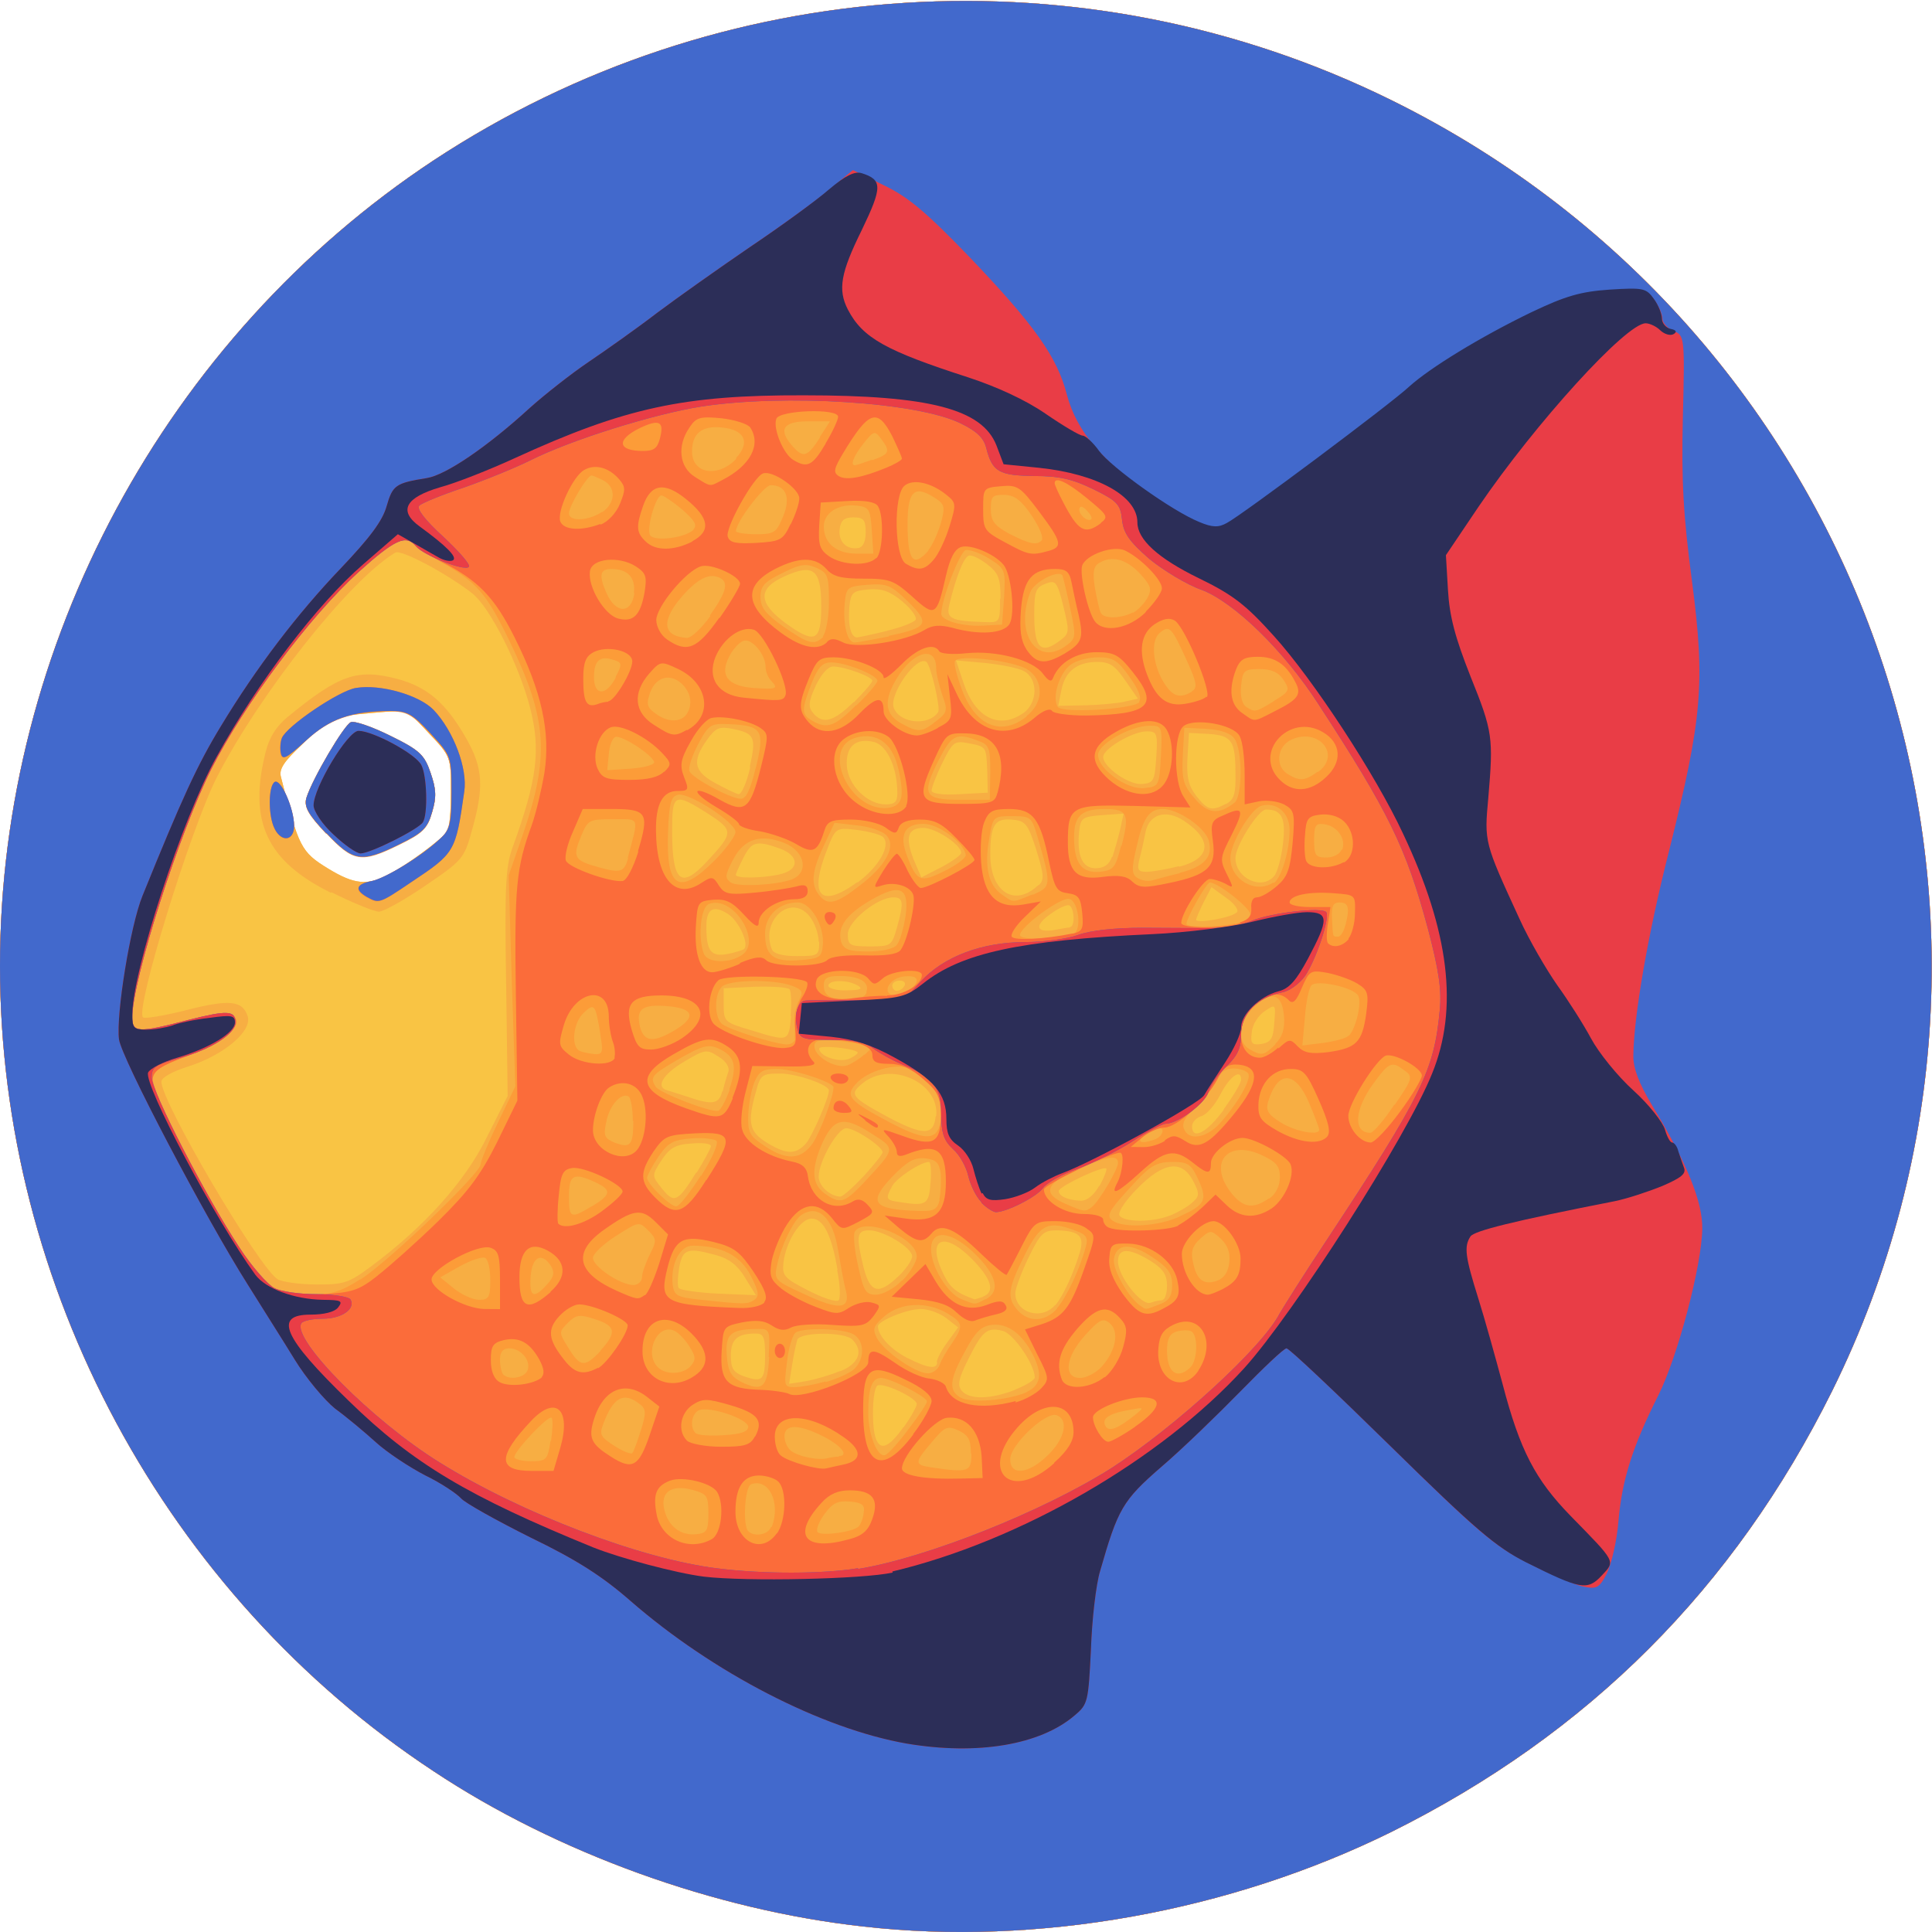<?xml version="1.0" encoding="UTF-8" standalone="no"?>
<!-- Created with Inkscape (http://www.inkscape.org/) -->

<svg
   xmlns:dc="http://purl.org/dc/elements/1.1/"
   xmlns:cc="http://creativecommons.org/ns#"
   xmlns:rdf="http://www.w3.org/1999/02/22-rdf-syntax-ns#"
   xmlns:svg="http://www.w3.org/2000/svg"
   xmlns="http://www.w3.org/2000/svg"
   xmlns:sodipodi="http://sodipodi.sourceforge.net/DTD/sodipodi-0.dtd"
   xmlns:inkscape="http://www.inkscape.org/namespaces/inkscape"
   version="1.1"
   id="svg122"
   width="113.386"
   height="113.386"
   viewBox="0 0 113.386 113.386"
   sodipodi:docname="1_1.svg"
   inkscape:version="0.92.4 (5da689c313, 2019-01-14)">
  <defs
     id="defs126" />
  <sodipodi:namedview
     pagecolor="#ffffff"
     bordercolor="#666666"
     borderopacity="1"
     objecttolerance="10"
     gridtolerance="10"
     guidetolerance="10"
     inkscape:pageopacity="0"
     inkscape:pageshadow="2"
     inkscape:window-width="1366"
     inkscape:window-height="715"
     id="namedview124"
     showgrid="false"
     inkscape:zoom="1.9496252"
     inkscape:cx="51.644541"
     inkscape:cy="36.125425"
     inkscape:window-x="-8"
     inkscape:window-y="-8"
     inkscape:window-maximized="1"
     inkscape:current-layer="svg122" />
  <g
     id="g132"
     transform="scale(29.974)">
    <path
       style="fill:#f9c444;stroke-width:0.01"
       d="M 1.69,3.772 C 1.4,3.74 1.09,3.628 0.849,3.468 0.324,3.122 0,2.52 0,1.891 0,1.263 0.324,0.661 0.849,0.314 1.409,-0.055 2.124,-0.1 2.724,0.196 3.663,0.659 4.049,1.791 3.587,2.724 3.395,3.11 3.11,3.395 2.724,3.587 2.408,3.743 2.031,3.811 1.69,3.772 Z M 0.761,1.712 C 0.794,1.696 0.864,1.644 0.876,1.628 c 0.004,-0.005 0.007,-0.041 0.007,-0.078 1.4565e-4,-0.068 -2.6124e-4,-0.069 -0.043,-0.114 l -0.043,-0.046 -0.069,0.006 c -0.08,0.007 -0.08,0.007 -0.138,0.063 -0.034,0.032 -0.044,0.047 -0.04,0.062 0.035,0.138 0.039,0.147 0.093,0.18 0.051,0.031 0.076,0.033 0.118,0.012 z M 0.639,1.632 c -0.036,-0.038 -0.044,-0.053 -0.039,-0.07 0.012,-0.038 0.074,-0.143 0.087,-0.148 0.007,-0.003 0.042,0.009 0.078,0.027 0.057,0.028 0.066,0.037 0.078,0.072 0.011,0.032 0.012,0.047 0.003,0.077 -0.009,0.032 -0.019,0.041 -0.064,0.063 -0.075,0.037 -0.09,0.034 -0.143,-0.022 z"
       id="path146"
       inkscape:connector-curvature="0" />
    <path
       style="fill:#f7ae43;stroke-width:0.01"
       d="M 1.69,3.772 C 1.4,3.74 1.09,3.628 0.849,3.468 0.324,3.122 0,2.52 0,1.891 0,1.263 0.324,0.661 0.849,0.314 1.409,-0.055 2.124,-0.1 2.724,0.196 3.663,0.659 4.049,1.791 3.587,2.724 3.395,3.11 3.11,3.395 2.724,3.587 2.408,3.743 2.031,3.811 1.69,3.772 Z M 1.769,2.795 c 0.015,-0.021 0.026,-0.041 0.026,-0.046 0,-0.012 -0.066,-0.043 -0.077,-0.036 -0.01,0.006 -0.012,0.081 -0.003,0.104 0.009,0.024 0.026,0.017 0.054,-0.023 z m 0.218,-0.074 c 0.021,-0.008 0.039,-0.019 0.039,-0.024 0,-0.025 -0.041,-0.085 -0.062,-0.091 -0.031,-0.008 -0.04,-0.001 -0.068,0.055 -0.019,0.038 -0.022,0.051 -0.013,0.062 0.015,0.018 0.057,0.017 0.105,-0.002 z M 1.498,2.654 c 0,-0.036 -0.003,-0.043 -0.018,-0.043 -0.036,0 -0.049,0.011 -0.049,0.043 0,0.026 0.005,0.033 0.026,0.041 0.036,0.012 0.041,0.008 0.041,-0.042 z m 0.147,0.031 c 0.037,-0.015 0.046,-0.04 0.024,-0.062 -0.016,-0.016 -0.103,-0.015 -0.108,4.801e-4 -0.002,0.007 -0.007,0.029 -0.01,0.049 l -0.006,0.037 0.032,-0.005 c 0.018,-0.003 0.048,-0.012 0.068,-0.02 z m 0.189,-0.017 c 0,-0.006 0.009,-0.024 0.021,-0.04 l 0.021,-0.029 -0.023,-0.018 c -0.013,-0.01 -0.035,-0.018 -0.05,-0.018 -0.026,-2.045e-4 -0.084,0.023 -0.084,0.034 0,0.018 0.025,0.045 0.056,0.061 0.041,0.021 0.06,0.024 0.06,0.009 z m 0.232,-0.112 c 0.016,-0.019 0.035,-0.061 0.048,-0.103 0.01,-0.033 -6.596e-4,-0.043 -0.045,-0.044 -0.026,-1.306e-4 -0.032,0.006 -0.055,0.053 -0.014,0.029 -0.026,0.061 -0.026,0.07 0,0.039 0.052,0.054 0.078,0.023 z M 1.64,2.487 C 1.628,2.417 1.612,2.386 1.589,2.386 c -0.022,0 -0.05,0.045 -0.055,0.086 -0.003,0.026 0.002,0.031 0.049,0.055 0.029,0.015 0.055,0.023 0.059,0.019 0.004,-0.004 0.003,-0.031 -0.003,-0.06 z m 0.636,0.058 c 0.005,0 0.009,-0.013 0.009,-0.028 0,-0.021 -0.008,-0.033 -0.032,-0.048 -0.042,-0.026 -0.064,-0.026 -0.064,7.105e-4 0,0.029 0.046,0.088 0.064,0.081 0.008,-0.003 0.018,-0.005 0.023,-0.005 z m -0.352,-0.006 c 0.025,-0.009 0.018,-0.034 -0.02,-0.073 -0.058,-0.059 -0.092,-0.04 -0.055,0.032 0.012,0.024 0.025,0.034 0.059,0.046 8.881e-4,3.351e-4 0.008,-0.002 0.017,-0.005 z M 1.459,2.502 c -0.014,-0.024 -0.031,-0.037 -0.055,-0.044 -0.058,-0.016 -0.067,-0.013 -0.074,0.023 -0.003,0.018 -0.004,0.037 -0.001,0.041 0.003,0.004 0.038,0.009 0.078,0.011 l 0.073,0.003 z m 0.3,-0.003 c 0.015,-0.014 0.027,-0.032 0.027,-0.039 0,-0.017 -0.056,-0.051 -0.084,-0.051 -0.025,-3.84e-5 -0.026,0.011 -0.011,0.073 0.013,0.05 0.029,0.054 0.068,0.017 z M 0.726,2.48 C 0.83,2.403 0.911,2.313 0.953,2.227 L 0.994,2.146 0.991,1.925 C 0.988,1.739 0.99,1.697 1.003,1.661 1.052,1.526 1.059,1.469 1.038,1.386 1.016,1.301 0.959,1.189 0.925,1.162 0.875,1.123 0.785,1.075 0.774,1.082 0.686,1.134 0.509,1.357 0.424,1.523 0.373,1.624 0.264,1.977 0.28,1.992 c 0.003,0.003 0.041,-0.003 0.084,-0.014 0.086,-0.022 0.111,-0.019 0.121,0.012 0.009,0.029 -0.047,0.076 -0.116,0.098 -0.032,0.01 -0.053,0.022 -0.053,0.03 0,0.04 0.192,0.366 0.228,0.387 0.009,0.005 0.043,0.01 0.076,0.01 0.053,2.621e-4 0.063,-0.003 0.106,-0.035 z M 0.648,1.748 C 0.522,1.686 0.486,1.608 0.52,1.473 c 0.007,-0.029 0.021,-0.051 0.043,-0.069 0.101,-0.083 0.136,-0.095 0.214,-0.075 0.06,0.016 0.096,0.047 0.136,0.117 0.033,0.058 0.035,0.095 0.011,0.18 -0.015,0.055 -0.019,0.059 -0.091,0.108 -0.041,0.028 -0.082,0.051 -0.091,0.051 -0.009,-4.99e-5 -0.051,-0.017 -0.093,-0.038 z M 0.761,1.712 C 0.794,1.696 0.864,1.644 0.876,1.628 c 0.004,-0.005 0.007,-0.041 0.007,-0.078 1.4565e-4,-0.068 -2.6124e-4,-0.069 -0.043,-0.114 l -0.043,-0.046 -0.069,0.006 c -0.08,0.007 -0.08,0.007 -0.138,0.063 -0.034,0.032 -0.044,0.047 -0.04,0.062 0.035,0.138 0.039,0.147 0.093,0.18 0.051,0.031 0.076,0.033 0.118,0.012 z M 0.639,1.632 c -0.036,-0.038 -0.044,-0.053 -0.039,-0.07 0.012,-0.038 0.074,-0.143 0.087,-0.148 0.007,-0.003 0.042,0.009 0.078,0.027 0.057,0.028 0.066,0.037 0.078,0.072 0.011,0.032 0.012,0.047 0.003,0.077 -0.009,0.032 -0.019,0.041 -0.064,0.063 -0.075,0.037 -0.09,0.034 -0.143,-0.022 z m 1.652,0.748 c 0.015,-0.006 0.034,-0.017 0.043,-0.025 0.015,-0.013 0.015,-0.018 0.002,-0.043 -0.022,-0.042 -0.058,-0.037 -0.109,0.015 -0.023,0.023 -0.039,0.047 -0.035,0.053 0.008,0.013 0.063,0.014 0.098,2.276e-4 z M 1.822,2.316 c 0.002,-0.022 3.291e-4,-0.041 -0.003,-0.041 -0.016,0 -0.063,0.031 -0.072,0.047 -0.014,0.026 -0.013,0.028 0.017,0.032 0.05,0.008 0.055,0.004 0.058,-0.039 z M 1.364,2.296 c 0.015,-0.024 0.028,-0.048 0.028,-0.052 0,-0.005 -0.017,-0.007 -0.039,-0.005 -0.031,0.002 -0.042,0.009 -0.058,0.033 -0.019,0.03 -0.019,0.03 0.001,0.055 0.024,0.03 0.031,0.027 0.067,-0.031 z m 0.789,0.026 c 0.009,-0.017 0.015,-0.032 0.013,-0.034 -0.006,-0.006 -0.093,0.035 -0.093,0.044 0,0.01 0.018,0.018 0.043,0.019 0.012,4.32e-4 0.026,-0.011 0.036,-0.029 z M 1.691,2.303 c 0.02,-0.022 0.037,-0.043 0.037,-0.047 0,-0.011 -0.054,-0.047 -0.071,-0.047 -0.017,0 -0.054,0.065 -0.054,0.095 0,0.018 0.022,0.038 0.042,0.039 0.005,1.603e-4 0.025,-0.018 0.046,-0.04 z M 1.578,2.239 c 0.012,-0.014 0.045,-0.089 0.045,-0.104 0,-0.011 -0.063,-0.033 -0.095,-0.033 -0.036,0 -0.039,0.002 -0.048,0.036 -0.017,0.06 -0.013,0.078 0.021,0.099 0.039,0.024 0.057,0.024 0.077,0.002 z m 0.255,-0.054 c 0.007,-0.065 -0.089,-0.109 -0.144,-0.064 -0.027,0.022 -0.023,0.027 0.053,0.068 0.067,0.035 0.086,0.034 0.09,-0.003 z m 0.563,-0.013 c 0.018,-0.025 0.034,-0.051 0.034,-0.058 4.311e-4,-0.023 -0.023,-0.006 -0.041,0.03 -0.01,0.019 -0.026,0.038 -0.036,0.041 -0.01,0.003 -0.019,0.012 -0.019,0.02 0,0.028 0.029,0.013 0.062,-0.032 z M 1.415,2.137 c 0.003,-0.013 0.008,-0.03 0.011,-0.038 0.003,-0.009 -0.004,-0.021 -0.019,-0.03 -0.023,-0.015 -0.026,-0.015 -0.068,0.01 -0.042,0.025 -0.056,0.05 -0.032,0.056 0.007,0.002 0.025,0.008 0.041,0.013 0.046,0.016 0.06,0.014 0.066,-0.011 z m 0.264,-0.077 c -0.01,-0.008 -0.075,-0.014 -0.075,-0.007 0,0.016 0.042,0.029 0.061,0.019 0.01,-0.005 0.016,-0.01 0.014,-0.012 z m 0.816,-0.057 c 0.003,-0.037 0.003,-0.038 -0.019,-0.023 -0.012,0.008 -0.024,0.026 -0.025,0.041 -0.003,0.022 -2.88e-5,0.026 0.019,0.023 0.018,-0.003 0.023,-0.01 0.025,-0.041 z M 1.548,1.99 c 0.002,-0.025 0.001,-0.049 -0.002,-0.053 -0.004,-0.004 -0.034,-0.006 -0.068,-0.005 l -0.061,0.003 v 0.033 c 0,0.032 0.002,0.034 0.053,0.049 0.075,0.023 0.074,0.023 0.079,-0.027 z M 1.68,1.93 c -0.019,-0.012 -0.058,-0.012 -0.058,0 0,0.005 0.016,0.01 0.036,0.009 0.027,-1.095e-4 0.032,-0.003 0.022,-0.009 z m 0.091,0 c 0.003,-0.005 -8.016e-4,-0.01 -0.009,-0.01 -0.008,0 -0.015,0.004 -0.015,0.01 0,0.005 0.004,0.01 0.009,0.01 0.005,0 0.012,-0.004 0.015,-0.01 z M 1.457,1.858 c 0.01,-0.01 -0.01,-0.054 -0.031,-0.068 -0.029,-0.019 -0.043,-0.011 -0.043,0.024 0,0.048 0.009,0.06 0.041,0.054 0.016,-0.003 0.031,-0.008 0.033,-0.01 z M 1.603,1.844 c 0,-0.015 -0.008,-0.038 -0.018,-0.05 -0.036,-0.045 -0.096,0.007 -0.074,0.064 0.003,0.009 0.02,0.014 0.049,0.014 0.042,0 0.044,-0.001 0.044,-0.028 z M 1.756,1.817 c 0.014,-0.05 0.013,-0.06 -0.007,-0.06 -0.031,0 -0.089,0.047 -0.089,0.072 0,0.022 0.004,0.024 0.043,0.024 0.041,0 0.043,-0.001 0.053,-0.036 z m 0.339,-0.002 c 0.01,-1.805e-4 0.009,-0.036 -9.673e-4,-0.042 -0.004,-0.003 -0.022,0.005 -0.039,0.018 -0.032,0.023 -0.025,0.037 0.014,0.029 0.011,-0.002 0.022,-0.004 0.026,-0.004 z m 0.327,-0.029 c 0.004,-0.004 -0.005,-0.017 -0.021,-0.028 L 2.372,1.737 2.357,1.766 c -0.008,0.016 -0.015,0.032 -0.015,0.035 0,0.008 0.07,-0.004 0.08,-0.015 z M 1.679,1.728 c 0.042,-0.031 0.066,-0.073 0.05,-0.089 -0.005,-0.005 -0.028,-0.011 -0.051,-0.014 -0.041,-0.005 -0.042,-0.004 -0.058,0.037 -0.037,0.093 -0.014,0.118 0.059,0.065 z m 0.355,0.005 c 0.011,-0.01 0.01,-0.021 -0.005,-0.069 -0.016,-0.05 -0.021,-0.057 -0.046,-0.059 -0.035,-0.004 -0.044,0.01 -0.044,0.068 -2.371e-4,0.074 0.048,0.104 0.094,0.06 z M 2.495,1.715 c 0.006,-0.007 0.014,-0.036 0.017,-0.063 0.006,-0.05 -0.002,-0.067 -0.033,-0.067 -0.015,-1.891e-4 -0.06,0.071 -0.06,0.095 0,0.04 0.052,0.064 0.076,0.035 z M 1.384,1.687 c 0.053,-0.057 0.053,-0.061 0.002,-0.094 -0.066,-0.042 -0.07,-0.039 -0.07,0.033 0,0.101 0.017,0.116 0.068,0.061 z m 0.142,0.025 c 0.04,-0.008 0.04,-0.037 -2.323e-4,-0.051 -0.045,-0.016 -0.054,-0.013 -0.07,0.018 -0.008,0.016 -0.015,0.031 -0.015,0.034 0,0.007 0.048,0.007 0.085,-7.23e-4 z m 0.356,-0.042 c 0,-0.016 -0.05,-0.049 -0.074,-0.049 -0.031,0 -0.036,0.019 -0.019,0.062 l 0.015,0.035 0.039,-0.02 c 0.021,-0.011 0.039,-0.024 0.039,-0.028 z m 0.427,0.027 c 0.062,-0.016 0.066,-0.052 0.009,-0.09 -0.035,-0.023 -0.068,-0.013 -0.075,0.022 -0.003,0.015 -0.008,0.039 -0.012,0.053 -0.005,0.021 -0.003,0.025 0.014,0.025 0.011,0 0.04,-0.005 0.063,-0.011 z M 2.178,1.678 c 0.004,-0.012 0.011,-0.036 0.015,-0.053 l 0.007,-0.032 -0.042,0.003 c -0.038,0.003 -0.042,0.005 -0.045,0.031 -0.005,0.048 0.006,0.073 0.032,0.073 0.016,0 0.027,-0.007 0.032,-0.022 z M 2.401,1.574 c 0.015,-0.008 0.019,-0.02 0.018,-0.06 -1.873e-4,-0.064 -0.007,-0.074 -0.053,-0.077 l -0.038,-0.002 -0.003,0.049 c -0.002,0.038 0.002,0.054 0.017,0.074 0.022,0.028 0.03,0.031 0.058,0.016 z M 1.757,1.553 c -1.248e-4,-0.05 -0.02,-0.093 -0.045,-0.1 -0.036,-0.009 -0.056,0.008 -0.054,0.046 0.002,0.038 0.04,0.076 0.076,0.076 0.018,0 0.023,-0.005 0.023,-0.022 z M 1.468,1.502 c 0.013,-0.059 0.01,-0.066 -0.034,-0.075 -0.026,-0.005 -0.033,-0.002 -0.05,0.022 -0.029,0.041 -0.026,0.061 0.016,0.084 0.02,0.011 0.041,0.021 0.046,0.022 0.006,5.732e-4 0.016,-0.023 0.023,-0.053 z m 0.465,0.008 c -0.002,-0.048 -0.001,-0.048 -0.038,-0.055 -0.026,-0.005 -0.03,-0.002 -0.05,0.039 -0.012,0.024 -0.021,0.049 -0.021,0.054 0,0.006 0.022,0.009 0.055,0.007 l 0.055,-0.003 z m 0.331,-0.028 c 0.003,-0.047 0.001,-0.05 -0.019,-0.05 -0.027,4.8e-5 -0.085,0.034 -0.085,0.05 0,0.02 0.051,0.056 0.077,0.053 0.022,-0.002 0.024,-0.007 0.027,-0.053 z M 1.837,1.394 c 0.005,-0.008 -0.015,-0.092 -0.023,-0.098 -0.019,-0.014 -0.074,0.064 -0.064,0.09 0.012,0.031 0.069,0.036 0.087,0.008 z m -0.165,-0.019 c 0.02,-0.02 0.036,-0.039 0.036,-0.042 0,-0.008 -0.054,-0.028 -0.077,-0.028 -0.01,0 -0.023,0.015 -0.034,0.038 -0.014,0.031 -0.015,0.041 -0.005,0.053 0.019,0.023 0.04,0.017 0.079,-0.021 z m 0.332,0.021 c 0.028,-0.02 0.029,-0.067 8.477e-4,-0.082 -0.011,-0.006 -0.046,-0.013 -0.077,-0.016 l -0.056,-0.005 0.015,0.045 c 0.023,0.068 0.07,0.091 0.117,0.058 z m 0.197,-0.022 0.027,-0.006 -0.025,-0.036 c -0.02,-0.029 -0.03,-0.036 -0.055,-0.036 -0.04,3.975e-4 -0.063,0.019 -0.07,0.056 l -0.006,0.03 0.052,-0.001 c 0.028,-6.251e-4 0.064,-0.004 0.078,-0.007 z M 2.077,1.253 c 0.017,-0.013 0.017,-0.017 0.005,-0.066 -0.012,-0.048 -0.015,-0.052 -0.035,-0.044 -0.019,0.007 -0.022,0.015 -0.022,0.06 0,0.067 0.013,0.08 0.052,0.05 z M 1.608,1.187 c 0,-0.072 -0.015,-0.084 -0.071,-0.059 -0.054,0.024 -0.053,0.052 0.001,0.092 0.058,0.042 0.07,0.036 0.07,-0.033 z m 0.129,0.048 c 0.029,-0.007 0.054,-0.017 0.056,-0.022 0.002,-0.006 -0.01,-0.022 -0.027,-0.036 -0.023,-0.019 -0.039,-0.025 -0.065,-0.023 -0.032,0.003 -0.035,0.006 -0.038,0.035 -0.003,0.035 0.003,0.059 0.015,0.059 0.004,-2.237e-4 0.031,-0.006 0.06,-0.013 z M 1.959,1.172 c 0,-0.04 -0.004,-0.05 -0.026,-0.067 -0.014,-0.011 -0.03,-0.019 -0.036,-0.017 -0.01,0.003 -0.025,0.041 -0.038,0.095 -0.007,0.028 0.002,0.033 0.068,0.035 0.031,0.001 0.031,0.001 0.031,-0.046 z M 1.695,1.042 c 0,-0.024 -0.004,-0.029 -0.024,-0.029 -0.018,0 -0.025,0.006 -0.027,0.023 -0.003,0.024 0.013,0.041 0.037,0.037 0.009,-0.002 0.014,-0.013 0.014,-0.031 z"
       id="path144"
       inkscape:connector-curvature="0" />
    <path
       style="fill:#fc9c38;stroke-width:0.01"
       d="M 1.69,3.772 C 1.4,3.74 1.09,3.628 0.849,3.468 0.324,3.122 0,2.52 0,1.891 0,1.263 0.324,0.661 0.849,0.314 1.409,-0.055 2.124,-0.1 2.724,0.196 3.663,0.659 4.049,1.791 3.587,2.724 3.395,3.11 3.11,3.395 2.724,3.587 2.408,3.743 2.031,3.811 1.69,3.772 Z M 1.387,2.963 c 0,-0.035 -0.003,-0.038 -0.032,-0.046 -0.041,-0.011 -0.063,0.005 -0.054,0.04 0.008,0.032 0.032,0.05 0.062,0.047 0.021,-0.002 0.024,-0.007 0.024,-0.041 z m 0.124,0.027 c 0.018,-0.047 -0.005,-0.096 -0.04,-0.084 -0.013,0.004 -0.017,0.081 -0.006,0.092 0.012,0.012 0.04,0.007 0.045,-0.009 z m 0.17,-0.001 c 0.004,-0.004 0.009,-0.016 0.01,-0.027 0.003,-0.015 -0.003,-0.02 -0.027,-0.022 -0.024,-0.002 -0.034,0.003 -0.05,0.025 -0.011,0.015 -0.017,0.031 -0.013,0.035 0.008,0.008 0.069,-3.255e-4 0.08,-0.011 z M 1.901,2.846 c 0,-0.027 -0.005,-0.036 -0.024,-0.045 -0.022,-0.01 -0.027,-0.008 -0.052,0.022 -0.035,0.041 -0.035,0.045 -0.002,0.05 0.074,0.011 0.079,0.009 0.079,-0.027 z m 0.151,0.003 c 0.033,-0.032 0.041,-0.069 0.017,-0.078 -0.021,-0.008 -0.091,0.058 -0.091,0.086 0,0.033 0.035,0.03 0.074,-0.008 z M 1.079,2.821 c 0.003,-0.022 0.004,-0.042 0.001,-0.045 -0.006,-0.006 -0.073,0.065 -0.073,0.077 0,0.004 0.015,0.008 0.032,0.008 0.031,0 0.033,-0.002 0.039,-0.04 z m 0.563,0.03 c 0.021,0 0.006,-0.02 -0.029,-0.038 -0.049,-0.025 -0.077,-0.025 -0.077,-0.001 0,0.01 0.005,0.022 0.012,0.028 0.014,0.012 0.055,0.02 0.073,0.015 0.007,-0.002 0.017,-0.003 0.022,-0.003 z M 1.255,2.8 c 0.011,-0.035 0.01,-0.042 -0.004,-0.052 -0.03,-0.023 -0.05,-0.012 -0.069,0.038 -0.009,0.023 -0.007,0.027 0.021,0.045 0.017,0.011 0.033,0.017 0.035,0.014 0.003,-0.003 0.01,-0.023 0.017,-0.045 z m 0.524,-0.002 c 0.02,-0.026 0.036,-0.05 0.036,-0.054 6.29e-5,-0.009 -0.072,-0.046 -0.09,-0.046 -0.018,0 -0.025,0.021 -0.025,0.068 0,0.043 0.018,0.088 0.033,0.083 0.006,-0.002 0.027,-0.025 0.046,-0.051 z m -0.314,-0.004 c 0,-0.016 -0.075,-0.041 -0.096,-0.033 -0.015,0.006 -0.019,0.034 -0.007,0.045 0.004,0.004 0.029,0.006 0.055,0.004 0.035,-0.002 0.048,-0.007 0.048,-0.017 z m 0.758,-0.024 c 0.018,-0.015 0.018,-0.015 -0.014,-0.009 -0.039,0.007 -0.053,0.017 -0.044,0.032 0.007,0.011 0.024,0.004 0.058,-0.023 z M 2.009,2.726 c 0.029,-0.013 0.033,-0.035 0.013,-0.074 -0.021,-0.041 -0.049,-0.061 -0.079,-0.058 -0.021,0.002 -0.033,0.013 -0.053,0.051 -0.031,0.056 -0.033,0.077 -0.01,0.091 0.02,0.012 0.093,0.006 0.13,-0.01 z M 1.505,2.657 c 0.003,-0.052 0.002,-0.055 -0.019,-0.055 -0.055,3.273e-4 -0.066,0.009 -0.063,0.051 0.002,0.031 0.008,0.042 0.027,0.052 0.042,0.021 0.053,0.013 0.056,-0.048 z m 0.112,0.049 c 0.021,-0.006 0.046,-0.017 0.055,-0.025 0.022,-0.02 0.021,-0.057 -0.002,-0.069 -0.021,-0.011 -0.096,-0.013 -0.112,-0.003 -0.006,0.004 -0.014,0.03 -0.017,0.057 -0.006,0.048 -0.006,0.05 0.015,0.05 0.012,-2.88e-5 0.039,-0.005 0.06,-0.011 z M 1.033,2.683 c 0.007,-0.019 -0.013,-0.043 -0.036,-0.043 -0.012,0 -0.018,0.007 -0.018,0.022 0,0.012 0.003,0.025 0.006,0.029 0.012,0.012 0.042,0.007 0.048,-0.008 z m 1.124,-0.007 c 0.028,-0.031 0.035,-0.069 0.016,-0.085 -0.013,-0.011 -0.02,-0.008 -0.048,0.023 -0.039,0.043 -0.044,0.084 -0.01,0.084 0.012,0 0.031,-0.01 0.042,-0.022 z m -0.804,-0.002 c 0.01,-0.012 0.009,-0.019 -0.004,-0.039 -0.009,-0.014 -0.022,-0.027 -0.03,-0.03 -0.033,-0.013 -0.058,0.045 -0.031,0.072 0.016,0.016 0.051,0.014 0.065,-0.003 z m 0.487,-0.002 c 0.003,-0.009 0.014,-0.028 0.024,-0.042 0.023,-0.034 0.022,-0.04 -0.01,-0.059 -0.04,-0.023 -0.09,-0.021 -0.122,0.006 -0.022,0.019 -0.024,0.025 -0.015,0.043 0.014,0.026 0.076,0.069 0.1,0.069 0.009,0 0.02,-0.008 0.023,-0.017 z m 0.491,0.005 c 0.014,-0.014 0.015,-0.062 0.002,-0.07 -0.005,-0.003 -0.018,-0.003 -0.029,7.68e-5 -0.014,0.004 -0.019,0.015 -0.019,0.037 0,0.044 0.02,0.058 0.046,0.033 z m -1.155,-0.033 c 0.032,-0.035 0.03,-0.048 -0.011,-0.061 -0.03,-0.01 -0.037,-0.009 -0.053,0.007 -0.018,0.018 -0.018,0.019 9.034e-4,0.049 0.023,0.038 0.032,0.039 0.063,0.006 z m 0.894,-0.083 c 0.018,-0.021 0.044,-0.075 0.056,-0.12 0.005,-0.017 8.948e-4,-0.024 -0.019,-0.031 -0.055,-0.021 -0.07,-0.014 -0.101,0.048 -0.033,0.066 -0.035,0.083 -0.013,0.108 0.022,0.024 0.054,0.022 0.077,-0.004 z m -0.414,-0.035 c -0.004,-0.014 -0.01,-0.049 -0.015,-0.078 -0.01,-0.064 -0.039,-0.091 -0.072,-0.069 -0.015,0.01 -0.039,0.059 -0.047,0.096 -0.007,0.031 -0.006,0.032 0.053,0.059 0.068,0.032 0.091,0.03 0.081,-0.008 z m 0.614,0.028 c 0.019,-0.007 0.025,-0.016 0.025,-0.038 0,-0.023 -0.008,-0.034 -0.038,-0.054 -0.043,-0.029 -0.071,-0.028 -0.076,0.003 -0.003,0.02 0.028,0.075 0.051,0.091 0.013,0.009 0.009,0.009 0.038,-0.002 z m -0.793,-0.009 c 0.01,-0.007 0.009,-0.016 -0.007,-0.047 -0.02,-0.04 -0.058,-0.059 -0.114,-0.059 -0.025,-5.77e-5 -0.043,0.036 -0.039,0.076 0.003,0.022 0.008,0.025 0.056,0.03 0.084,0.009 0.09,0.009 0.104,3.2e-4 z m 0.453,-0.001 c 0.029,-0.015 0.022,-0.046 -0.019,-0.087 -0.047,-0.047 -0.088,-0.052 -0.088,-0.011 4.8e-5,0.034 0.032,0.087 0.06,0.098 0.028,0.011 0.025,0.011 0.046,-5.76e-5 z m -0.97,-0.037 c 0,-0.021 -0.004,-0.041 -0.01,-0.044 -0.005,-0.003 -0.027,0.004 -0.049,0.016 l -0.039,0.022 0.027,0.022 c 0.015,0.012 0.037,0.022 0.049,0.022 0.019,3.84e-5 0.022,-0.005 0.022,-0.038 z m -0.254,-0.002 c 0.054,-0.034 0.235,-0.208 0.235,-0.225 0,-0.006 0.015,-0.043 0.034,-0.082 L 1.009,2.127 1.002,1.92 0.996,1.714 1.022,1.639 C 1.077,1.481 1.072,1.409 0.998,1.256 0.953,1.163 0.934,1.14 0.866,1.102 c -0.028,-0.016 -0.053,-0.033 -0.056,-0.037 -0.012,-0.02 -0.042,-0.005 -0.108,0.055 -0.096,0.087 -0.225,0.259 -0.289,0.385 -0.062,0.122 -0.154,0.413 -0.155,0.485 -7.489e-5,0.032 0.009,0.033 0.111,0.007 0.062,-0.016 0.078,-0.017 0.088,-0.007 0.019,0.019 -0.021,0.052 -0.095,0.079 -0.046,0.017 -0.062,0.027 -0.064,0.043 -0.003,0.023 0.101,0.228 0.17,0.332 0.05,0.077 0.073,0.091 0.141,0.091 0.038,1.104e-4 0.059,-0.006 0.096,-0.03 z m 0.011,-0.748 c -0.024,-0.014 -0.021,-0.025 0.01,-0.031 0.028,-0.006 0.098,-0.049 0.134,-0.083 0.019,-0.017 0.022,-0.03 0.022,-0.091 0,-0.07 -4.0679e-4,-0.071 -0.041,-0.115 -0.036,-0.039 -0.046,-0.044 -0.079,-0.044 -0.078,8.661e-4 -0.118,0.015 -0.165,0.058 -0.038,0.035 -0.046,0.039 -0.049,0.025 -0.002,-0.009 -0.001,-0.023 0.002,-0.03 0.009,-0.023 0.112,-0.093 0.145,-0.098 0.048,-0.008 0.124,0.014 0.152,0.043 0.039,0.041 0.067,0.115 0.06,0.16 -0.017,0.119 -0.018,0.12 -0.105,0.178 -0.062,0.042 -0.062,0.041 -0.086,0.028 z m -0.078,-0.124 c -0.036,-0.038 -0.044,-0.053 -0.039,-0.07 0.012,-0.038 0.074,-0.143 0.087,-0.148 0.007,-0.003 0.042,0.009 0.078,0.027 0.057,0.028 0.066,0.037 0.078,0.072 0.011,0.032 0.012,0.047 0.003,0.077 -0.009,0.032 -0.019,0.041 -0.064,0.063 -0.075,0.037 -0.09,0.034 -0.143,-0.022 z m -0.101,-0.009 c -0.013,-0.024 -0.013,-0.084 -1.366e-4,-0.092 0.012,-0.007 0.038,0.052 0.038,0.086 0,0.029 -0.024,0.033 -0.038,0.006 z M 1.071,2.515 c 0.014,-0.015 0.015,-0.024 0.008,-0.036 -0.018,-0.028 -0.037,-0.019 -0.04,0.02 -0.003,0.041 0.006,0.045 0.032,0.016 z m 0.696,-0.008 c 0.015,-0.015 0.028,-0.037 0.028,-0.047 0,-0.037 -0.102,-0.078 -0.121,-0.049 -0.004,0.006 -0.001,0.036 0.006,0.067 0.011,0.05 0.015,0.057 0.035,0.057 0.013,0 0.036,-0.012 0.051,-0.028 z m -0.51,-0.006 c 0,-0.008 0.007,-0.028 0.015,-0.044 0.014,-0.028 0.014,-0.031 -0.003,-0.048 -0.018,-0.018 -0.019,-0.017 -0.063,0.011 -0.025,0.016 -0.045,0.035 -0.045,0.043 0,0.017 0.054,0.053 0.079,0.053 0.009,1.92e-5 0.017,-0.007 0.017,-0.015 z m 1.15,-0.03 c 0.002,-0.019 -0.004,-0.034 -0.017,-0.046 -0.019,-0.017 -0.02,-0.017 -0.04,2.698e-4 -0.015,0.014 -0.019,0.025 -0.014,0.047 0.007,0.034 0.021,0.045 0.048,0.035 0.013,-0.005 0.021,-0.017 0.023,-0.036 z m -0.098,-0.089 c 0.051,-0.023 0.056,-0.032 0.037,-0.073 -0.014,-0.03 -0.02,-0.034 -0.051,-0.034 -0.028,0 -0.042,0.007 -0.069,0.036 -0.057,0.061 -0.062,0.07 -0.046,0.08 0.023,0.014 0.088,0.01 0.13,-0.009 z M 1.159,2.362 c 0.038,-0.023 0.039,-0.032 0.007,-0.047 -0.043,-0.02 -0.052,-0.015 -0.052,0.027 0,0.044 0.003,0.045 0.046,0.019 z m 0.68,-0.013 c 0.003,-0.013 0.004,-0.035 0.003,-0.05 -0.003,-0.022 -0.008,-0.028 -0.03,-0.031 -0.022,-0.002 -0.035,0.005 -0.066,0.037 -0.047,0.05 -0.037,0.063 0.052,0.066 0.03,9.381e-4 0.037,-0.002 0.042,-0.022 z m 0.298,0.015 c 0.014,-0.01 0.052,-0.074 0.052,-0.087 0,-0.017 -0.021,-0.013 -0.08,0.013 -0.062,0.027 -0.069,0.047 -0.023,0.067 0.037,0.016 0.038,0.016 0.051,0.007 z M 1.373,2.302 c 0.021,-0.033 0.034,-0.063 0.03,-0.068 -0.004,-0.004 -0.027,-0.007 -0.05,-0.005 -0.035,0.003 -0.045,0.008 -0.064,0.036 -0.012,0.018 -0.022,0.037 -0.022,0.041 0,0.012 0.045,0.056 0.057,0.056 0.006,0 0.027,-0.027 0.048,-0.06 z m 1.112,0.045 c 0.013,-0.009 0.021,-0.025 0.021,-0.042 0,-0.022 -0.007,-0.03 -0.037,-0.044 -0.067,-0.03 -0.104,0.017 -0.058,0.075 0.023,0.029 0.043,0.032 0.074,0.01 z M 1.691,2.316 c 0.064,-0.069 0.064,-0.066 0.013,-0.098 -0.053,-0.034 -0.073,-0.029 -0.096,0.025 -0.02,0.048 -0.018,0.076 0.007,0.094 0.03,0.021 0.038,0.019 0.076,-0.021 z M 1.591,2.239 c 0.015,-0.022 0.041,-0.092 0.041,-0.11 0,-0.01 -0.079,-0.036 -0.111,-0.036 -0.028,0 -0.035,0.005 -0.044,0.026 -0.006,0.015 -0.011,0.043 -0.012,0.064 -0.001,0.033 0.002,0.041 0.031,0.06 0.044,0.03 0.072,0.028 0.095,-0.004 z M 1.239,2.194 c 0,-0.023 -0.004,-0.044 -0.008,-0.047 -0.014,-0.009 -0.038,0.017 -0.044,0.05 -0.006,0.027 -0.003,0.032 0.016,0.04 0.031,0.012 0.037,0.006 0.037,-0.042 z m 1.022,0.037 c 0.016,-0.006 0.021,-0.023 0.007,-0.023 -0.004,0 -0.016,0.006 -0.026,0.014 -0.019,0.014 -0.008,0.019 0.019,0.009 z m -0.419,-0.046 c 0.003,-0.04 -0.022,-0.077 -0.062,-0.093 -0.027,-0.011 -0.082,0.005 -0.104,0.03 -0.022,0.024 -0.013,0.034 0.067,0.076 0.074,0.039 0.096,0.036 0.1,-0.013 z m 0.545,0.016 c 0.035,-0.038 0.064,-0.088 0.057,-0.099 -0.003,-0.005 -0.016,-0.01 -0.029,-0.01 -0.017,0 -0.028,0.009 -0.039,0.031 -0.009,0.017 -0.027,0.04 -0.04,0.051 -0.016,0.013 -0.022,0.026 -0.018,0.036 0.009,0.024 0.043,0.019 0.07,-0.01 z m 0.196,0.011 c 0,-0.003 -0.009,-0.027 -0.02,-0.053 -0.027,-0.063 -0.061,-0.064 -0.08,-0.002 -0.005,0.017 -5.108e-4,0.025 0.025,0.041 0.029,0.018 0.075,0.026 0.075,0.014 z m 0.148,-0.049 c 0.035,-0.051 0.036,-0.055 0.019,-0.067 -0.025,-0.019 -0.03,-0.017 -0.062,0.027 -0.036,0.05 -0.039,0.095 -0.005,0.095 0.006,0 0.027,-0.025 0.047,-0.055 z M 1.428,2.133 c 0.016,-0.047 0.011,-0.065 -0.021,-0.08 -0.02,-0.009 -0.031,-0.006 -0.077,0.02 -0.055,0.032 -0.058,0.036 -0.046,0.055 0.008,0.012 0.106,0.05 0.122,0.047 0.005,-9.082e-4 0.015,-0.02 0.023,-0.042 z m 0.265,-0.068 c 0.017,-0.015 0.017,-0.016 -0.01,-0.021 -0.015,-0.003 -0.042,-0.007 -0.059,-0.007 -0.025,-9.034e-4 -0.031,0.002 -0.029,0.015 0.004,0.02 0.044,0.041 0.064,0.034 0.008,-0.003 0.023,-0.012 0.033,-0.021 z M 1.176,2.028 c -0.01,-0.062 -0.012,-0.065 -0.033,-0.045 -0.021,0.019 -0.026,0.068 -0.007,0.075 0.007,0.003 0.02,0.005 0.029,0.006 0.015,6.443e-4 0.016,-0.005 0.011,-0.035 z m 1.321,0.016 c 0.014,-0.014 0.019,-0.029 0.017,-0.055 -0.004,-0.044 -0.024,-0.05 -0.059,-0.017 -0.03,0.027 -0.034,0.067 -0.009,0.082 0.024,0.014 0.029,0.013 0.051,-0.009 z M 1.556,2.033 c 5.847e-4,-0.007 3.062e-4,-0.021 -6.183e-4,-0.033 -9.246e-4,-0.012 0.003,-0.03 0.009,-0.041 0.009,-0.017 0.007,-0.021 -0.014,-0.029 -0.035,-0.013 -0.123,-0.012 -0.137,0.002 -0.015,0.015 -0.015,0.06 4.801e-4,0.073 0.014,0.011 0.099,0.038 0.125,0.04 0.009,5.501e-4 0.017,-0.004 0.018,-0.011 z m 1.085,-0.005 c 0.014,-0.014 0.026,-0.066 0.018,-0.079 -0.01,-0.016 -0.08,-0.031 -0.091,-0.02 -0.005,0.005 -0.011,0.033 -0.013,0.063 l -0.005,0.055 0.041,-0.005 c 0.022,-0.003 0.045,-0.009 0.049,-0.014 z M 1.323,2.016 c 0.041,-0.025 0.035,-0.042 -0.017,-0.046 -0.049,-0.004 -0.061,0.006 -0.053,0.04 0.008,0.031 0.027,0.032 0.07,0.006 z m 0.373,-0.073 c 0.008,-0.02 -0.013,-0.032 -0.052,-0.032 -0.024,-1.153e-4 -0.031,0.004 -0.031,0.018 0,0.021 0.012,0.028 0.051,0.029 0.016,4.589e-4 0.029,-0.005 0.033,-0.015 z m 0.088,-0.006 c 0.019,-0.019 0.013,-0.028 -0.015,-0.025 -0.031,0.004 -0.044,0.037 -0.015,0.037 0.01,0 0.023,-0.005 0.03,-0.012 z M 1.454,1.869 c 0.038,-0.028 -0.02,-0.117 -0.066,-0.099 -0.016,0.006 -0.022,0.065 -0.01,0.097 0.007,0.019 0.051,0.02 0.076,0.002 z m 0.157,-0.017 c 0.004,-0.038 -0.023,-0.085 -0.049,-0.085 -0.037,0 -0.064,0.026 -0.064,0.061 0,0.043 0.016,0.056 0.067,0.052 0.039,-0.003 0.044,-0.005 0.046,-0.029 z m 0.145,-0.002 c 0.006,-0.007 0.013,-0.032 0.017,-0.056 0.008,-0.057 -0.011,-0.065 -0.069,-0.031 -0.048,0.028 -0.065,0.053 -0.057,0.081 0.005,0.015 0.015,0.019 0.052,0.019 0.027,0 0.051,-0.005 0.057,-0.013 z m 0.345,-0.021 c 0.018,-0.006 0.011,-0.066 -0.008,-0.069 -0.017,-0.003 -0.096,0.055 -0.096,0.071 0,0.01 0.069,0.009 0.104,-0.002 z m 0.533,-0.016 c 0.009,-0.035 0.007,-0.046 -0.011,-0.046 -0.013,-6e-7 -0.016,0.007 -0.015,0.031 0.002,0.038 0.001,0.036 0.012,0.036 0.005,0 0.011,-0.01 0.014,-0.022 z m -0.216,-0.004 c 0.017,-0.003 0.03,-0.012 0.03,-0.019 0,-0.012 -0.063,-0.062 -0.079,-0.062 -0.007,0 -0.046,0.07 -0.046,0.081 0,0.007 0.058,0.007 0.095,-8.18e-4 z M 1.682,1.735 c 0.053,-0.04 0.074,-0.079 0.053,-0.1 -0.008,-0.008 -0.034,-0.017 -0.058,-0.019 l -0.043,-0.005 -0.022,0.047 c -0.023,0.049 -0.025,0.075 -0.007,0.096 0.016,0.019 0.032,0.016 0.077,-0.019 z m 0.34,0.017 c 0.037,-0.016 0.037,-0.018 0.009,-0.115 -0.011,-0.037 -0.013,-0.039 -0.049,-0.039 -0.037,0 -0.038,6.106e-4 -0.045,0.043 -0.01,0.055 -0.002,0.092 0.024,0.11 0.025,0.017 0.019,0.017 0.061,1.69e-4 z M 1.55,1.722 c 0.034,-0.013 0.027,-0.054 -0.013,-0.071 -0.047,-0.019 -0.08,-0.009 -0.101,0.031 -0.017,0.032 -0.017,0.037 -0.005,0.046 0.014,0.009 0.089,0.005 0.119,-0.006 z m 0.944,0.007 c 0.015,-0.01 0.031,-0.063 0.031,-0.104 0,-0.034 -0.026,-0.056 -0.056,-0.047 -0.021,0.007 -0.06,0.074 -0.06,0.102 0,0.042 0.049,0.071 0.084,0.048 z M 1.398,1.686 c 0.023,-0.023 0.042,-0.049 0.042,-0.057 0,-0.019 -0.09,-0.077 -0.112,-0.073 -0.014,0.003 -0.018,0.015 -0.02,0.074 -0.004,0.109 0.021,0.125 0.091,0.055 z M 1.891,1.676 c 0,-0.023 -0.052,-0.063 -0.083,-0.063 -0.037,0 -0.048,0.022 -0.032,0.063 0.019,0.05 0.026,0.053 0.072,0.03 0.023,-0.011 0.042,-0.025 0.042,-0.03 z m 0.419,0.033 c 0.048,-0.012 0.065,-0.031 0.057,-0.062 -0.006,-0.026 -0.06,-0.063 -0.09,-0.063 -0.027,0 -0.039,0.017 -0.052,0.076 -0.01,0.042 -0.009,0.052 0.002,0.059 0.008,0.005 0.02,0.007 0.028,0.005 0.008,-0.002 0.032,-0.009 0.054,-0.014 z M 1.229,1.68 c 0.022,-0.083 0.025,-0.076 -0.029,-0.076 -0.047,0 -0.049,0.001 -0.063,0.035 -0.016,0.039 -0.013,0.046 0.035,0.059 0.043,0.012 0.05,0.01 0.058,-0.018 z M 2.196,1.656 c 0.016,-0.062 0.012,-0.072 -0.033,-0.072 -0.045,0 -0.06,0.013 -0.06,0.055 0,0.051 0.015,0.071 0.05,0.068 0.027,-0.003 0.031,-0.007 0.042,-0.051 z m 0.432,0.008 c 0.008,-0.021 -0.009,-0.046 -0.034,-0.05 -0.018,-0.003 -0.021,0.002 -0.021,0.031 0,0.03 0.003,0.034 0.024,0.034 0.014,0 0.027,-0.007 0.03,-0.016 z M 2.417,1.572 c 0.016,-0.013 0.016,-0.104 -1.325e-4,-0.126 -0.008,-0.011 -0.027,-0.017 -0.055,-0.019 l -0.043,-0.002 -0.003,0.054 c -0.002,0.047 5.914e-4,0.058 0.023,0.084 0.026,0.031 0.048,0.033 0.079,0.008 z m -0.652,-0.014 c 0.002,-0.011 -0.002,-0.039 -0.008,-0.06 -0.012,-0.044 -0.041,-0.064 -0.08,-0.054 -0.071,0.018 -0.015,0.145 0.061,0.138 0.016,-0.002 0.025,-0.009 0.027,-0.023 z M 1.48,1.503 c 0.018,-0.073 0.012,-0.082 -0.05,-0.085 -0.039,-0.002 -0.042,3.84e-5 -0.063,0.039 -0.012,0.023 -0.02,0.047 -0.017,0.053 0.006,0.014 0.079,0.053 0.1,0.054 0.011,5.52e-4 0.019,-0.017 0.03,-0.062 z m 0.459,0.009 c 0,-0.048 -0.002,-0.054 -0.025,-0.062 -0.042,-0.016 -0.051,-0.011 -0.077,0.04 -0.033,0.066 -0.028,0.076 0.043,0.076 h 0.058 z m 0.334,-0.031 c 0.003,-0.059 0.002,-0.06 -0.022,-0.06 -0.038,0 -0.101,0.036 -0.101,0.057 0,0.028 0.057,0.069 0.091,0.065 0.028,-0.003 0.029,-0.004 0.032,-0.063 z m 0.307,0.031 c 0.047,-0.033 0.003,-0.088 -0.051,-0.064 -0.029,0.013 -0.033,0.053 -0.007,0.068 0.023,0.014 0.033,0.013 0.058,-0.005 z M 1.281,1.493 c -7.739e-4,-0.013 -0.063,-0.054 -0.076,-0.05 -0.006,0.002 -0.012,0.017 -0.013,0.034 l -0.003,0.031 0.046,-0.003 c 0.025,-0.002 0.046,-0.007 0.046,-0.013 z m 0.552,-0.081 c 0.022,-0.017 0.023,-0.021 0.012,-0.051 -0.006,-0.018 -0.012,-0.042 -0.012,-0.053 0,-0.045 -0.045,-0.033 -0.077,0.02 -0.026,0.043 -0.024,0.07 0.008,0.088 0.034,0.019 0.041,0.018 0.069,-0.004 z M 1.677,1.381 c 0.023,-0.022 0.041,-0.044 0.041,-0.048 0,-0.011 -0.062,-0.036 -0.09,-0.036 -0.018,0 -0.026,0.009 -0.039,0.041 -0.02,0.052 -0.02,0.061 0.001,0.073 0.029,0.017 0.044,0.012 0.086,-0.03 z m 0.333,0.021 c 0.034,-0.026 0.034,-0.07 0.002,-0.091 -0.026,-0.017 -0.134,-0.03 -0.142,-0.017 -0.003,0.005 0.004,0.031 0.014,0.058 0.027,0.07 0.077,0.09 0.126,0.051 z M 1.35,1.387 c 0.004,-0.017 6.423e-4,-0.03 -0.011,-0.044 -0.023,-0.026 -0.054,-0.02 -0.066,0.013 -0.008,0.022 -0.006,0.029 0.009,0.04 0.03,0.023 0.061,0.018 0.068,-0.01 z m 0.88,-0.013 c 0.006,-0.006 8.64e-5,-0.023 -0.018,-0.048 -0.023,-0.033 -0.033,-0.039 -0.061,-0.039 -0.019,-1.123e-4 -0.043,0.006 -0.054,0.014 -0.022,0.015 -0.038,0.064 -0.026,0.083 0.008,0.013 0.145,0.005 0.16,-0.009 z m 0.265,-0.002 c 0.03,-0.018 0.031,-0.021 0.018,-0.041 -0.01,-0.015 -0.024,-0.021 -0.047,-0.021 -0.03,0 -0.033,0.003 -0.036,0.033 -0.002,0.02 0.002,0.036 0.01,0.041 0.017,0.011 0.018,0.011 0.054,-0.011 z M 2.333,1.354 c 0.012,-0.007 0.011,-0.016 -0.009,-0.06 -0.03,-0.066 -0.034,-0.071 -0.053,-0.055 -0.019,0.015 -0.014,0.065 0.01,0.101 0.016,0.024 0.03,0.028 0.053,0.014 z M 1.205,1.326 c 0.014,-0.026 0.013,-0.029 -0.004,-0.034 -0.027,-0.009 -0.038,0.002 -0.038,0.034 0,0.037 0.024,0.037 0.043,5.77e-5 z m 0.305,0.007 c -0.006,-0.006 -0.011,-0.018 -0.011,-0.027 0,-0.025 -0.028,-0.058 -0.044,-0.051 -0.008,0.003 -0.021,0.017 -0.028,0.032 -0.018,0.036 -0.002,0.056 0.048,0.06 0.045,0.003 0.05,0.002 0.035,-0.014 z m 0.579,-0.07 c 0.018,-0.013 0.018,-0.018 0.006,-0.074 -0.007,-0.033 -0.014,-0.061 -0.015,-0.063 -0.01,-0.01 -0.056,0.014 -0.063,0.034 -0.031,0.082 0.015,0.147 0.072,0.103 z M 1.611,1.246 c 0.006,-0.006 0.012,-0.037 0.012,-0.067 0,-0.051 -0.002,-0.057 -0.024,-0.067 -0.02,-0.009 -0.032,-0.008 -0.067,0.01 -0.035,0.017 -0.043,0.025 -0.043,0.047 7.68e-5,0.021 0.01,0.033 0.045,0.058 0.049,0.034 0.06,0.037 0.078,0.02 z m 0.129,-0.001 c 0.077,-0.016 0.082,-0.024 0.038,-0.067 -0.033,-0.032 -0.041,-0.036 -0.079,-0.033 -0.04,0.003 -0.042,0.005 -0.045,0.036 -0.004,0.042 0.005,0.078 0.02,0.077 0.006,-3.389e-4 0.037,-0.006 0.067,-0.012 z M 1.39,1.205 c 0.034,-0.048 0.038,-0.067 0.016,-0.075 -0.02,-0.008 -0.044,0.006 -0.075,0.043 -0.037,0.045 -0.032,0.073 0.014,0.076 0.008,4.167e-4 0.029,-0.019 0.046,-0.043 z m 0.576,-0.036 c 0.003,-0.053 0.002,-0.056 -0.029,-0.075 -0.017,-0.011 -0.038,-0.018 -0.046,-0.017 -0.011,0.002 -0.048,0.097 -0.048,0.125 -2.314e-4,0.013 0.042,0.025 0.081,0.023 l 0.038,-0.002 z M 2.218,1.2 c 0.01,-0.005 0.023,-0.019 0.029,-0.03 0.009,-0.017 0.006,-0.024 -0.016,-0.048 -0.027,-0.028 -0.055,-0.035 -0.08,-0.019 -0.01,0.006 -0.012,0.019 -0.007,0.049 0.004,0.022 0.009,0.045 0.012,0.049 0.007,0.011 0.04,0.01 0.062,-0.002 z M 1.241,1.161 c 0.004,-0.03 -0.012,-0.047 -0.044,-0.047 -0.022,0 -0.025,0.012 -0.01,0.046 0.018,0.042 0.049,0.043 0.055,0.002 z M 1.817,1.078 c 0.008,-0.009 0.019,-0.033 0.025,-0.053 0.009,-0.033 0.008,-0.038 -0.013,-0.051 -0.039,-0.025 -0.052,-0.012 -0.052,0.052 0,0.072 0.011,0.086 0.041,0.052 z M 1.707,1.039 c -0.003,-0.042 -0.005,-0.046 -0.029,-0.049 -0.037,-0.004 -0.065,0.014 -0.065,0.041 0,0.033 0.025,0.053 0.064,0.053 h 0.033 z m 0.333,0.017 c 0.003,-0.005 -0.006,-0.026 -0.021,-0.048 -0.02,-0.029 -0.033,-0.039 -0.053,-0.039 -0.023,-3.1683e-4 -0.026,0.003 -0.026,0.028 0,0.023 0.007,0.032 0.036,0.048 0.041,0.021 0.056,0.024 0.065,0.011 z M 1.358,1.036 c 0.008,-0.008 0.001,-0.018 -0.023,-0.039 C 1.317,0.982 1.299,0.97 1.295,0.97 c -0.011,0 -0.03,0.066 -0.022,0.078 0.008,0.013 0.07,0.005 0.085,-0.011 z m 0.175,-0.024 c 0.016,-0.038 0.006,-0.062 -0.024,-0.062 -0.013,1.44e-5 -0.068,0.072 -0.068,0.09 0,0.003 0.018,0.006 0.039,0.006 0.036,0 0.04,-0.003 0.053,-0.034 z M 1.179,1.003 c 0.026,-0.018 0.028,-0.048 0.003,-0.062 -0.01,-0.005 -0.021,-0.01 -0.024,-0.01 -0.008,0 -0.044,0.06 -0.044,0.074 -4.8e-5,0.017 0.039,0.015 0.065,-0.003 z m 0.952,3.12e-4 C 2.125,0.995 2.117,0.99 2.115,0.993 c -0.007,0.007 0.007,0.025 0.018,0.025 0.006,0 0.006,-0.006 -0.002,-0.015 z M 1.441,0.897 c 0.029,-0.031 0.017,-0.056 -0.028,-0.06 -0.039,-0.004 -0.058,0.012 -0.058,0.047 0,0.044 0.051,0.052 0.087,0.014 z m 0.267,0.004 c 0.034,-0.012 0.036,-0.017 0.017,-0.042 -0.012,-0.016 -0.014,-0.016 -0.034,0.009 -0.019,0.024 -0.027,0.043 -0.017,0.043 0.002,0 0.017,-0.005 0.034,-0.011 z m -0.103,-0.045 0.02,-0.031 h -0.044 c -0.049,0 -0.058,0.017 -0.028,0.05 0.02,0.022 0.028,0.02 0.053,-0.019 z"
       id="path142"
       inkscape:connector-curvature="0" />
    <path
       style="fill:#fb6c3a;stroke-width:0.01"
       d="M 1.69,3.772 C 1.4,3.74 1.09,3.628 0.849,3.468 0.324,3.122 0,2.52 0,1.891 0,1.263 0.324,0.661 0.849,0.314 1.409,-0.055 2.124,-0.1 2.724,0.196 3.663,0.659 4.049,1.791 3.587,2.724 3.395,3.11 3.11,3.395 2.724,3.587 2.408,3.743 2.031,3.811 1.69,3.772 Z M 1.393,3.014 c 0.02,-0.01 0.026,-0.069 0.011,-0.093 -0.012,-0.018 -0.067,-0.031 -0.092,-0.022 -0.028,0.011 -0.034,0.027 -0.026,0.068 0.01,0.047 0.063,0.071 0.107,0.047 z m 0.128,-0.011 c 0.018,-0.025 0.02,-0.085 0.003,-0.102 -0.006,-0.006 -0.023,-0.012 -0.038,-0.012 -0.031,0 -0.046,0.023 -0.046,0.071 0,0.059 0.051,0.085 0.081,0.042 z m 0.141,0.011 c 0.027,-0.007 0.038,-0.017 0.046,-0.04 0.014,-0.039 5.76e-5,-0.056 -0.044,-0.056 -0.023,0 -0.04,0.007 -0.056,0.025 -0.058,0.063 -0.033,0.095 0.054,0.071 z M 1.922,2.851 c -0.004,-0.05 -0.03,-0.079 -0.068,-0.075 -0.025,0.003 -0.088,0.074 -0.088,0.099 0,0.014 0.043,0.022 0.115,0.02 l 0.043,-9.992e-4 z m 0.142,0.013 c 0.027,-0.024 0.038,-0.043 0.038,-0.06 0,-0.061 -0.058,-0.067 -0.109,-0.01 -0.077,0.086 -0.015,0.148 0.071,0.071 z M 1.097,2.835 c 0.022,-0.076 -0.009,-0.104 -0.057,-0.053 -0.066,0.07 -0.066,0.098 7.652e-4,0.098 h 0.043 z m 0.557,0.032 c 0.034,-0.008 0.034,-0.028 -0.002,-0.053 -0.069,-0.049 -0.135,-0.05 -0.135,-0.001 0,0.015 0.005,0.032 0.012,0.037 0.014,0.012 0.075,0.029 0.089,0.025 0.005,-0.001 0.021,-0.005 0.036,-0.008 z m -0.382,-0.057 0.019,-0.056 -0.023,-0.018 c -0.044,-0.035 -0.088,-0.016 -0.106,0.046 -0.01,0.034 -0.004,0.046 0.034,0.07 0.042,0.027 0.055,0.02 0.076,-0.042 z m 0.516,-0.002 c 0.02,-0.026 0.036,-0.056 0.036,-0.065 2.88e-5,-0.011 -0.018,-0.026 -0.052,-0.042 -0.069,-0.034 -0.082,-0.024 -0.082,0.061 0,0.11 0.037,0.128 0.098,0.047 z m -0.309,0.004 c 0.016,-0.031 0.005,-0.045 -0.05,-0.061 -0.045,-0.013 -0.053,-0.013 -0.073,-2.996e-4 -0.024,0.016 -0.03,0.051 -0.011,0.07 0.006,0.006 0.036,0.012 0.067,0.012 0.046,0 0.057,-0.003 0.066,-0.02 z m 0.744,-0.019 c 0.05,-0.035 0.056,-0.057 0.013,-0.057 -0.036,0 -0.096,0.024 -0.096,0.039 0,0.017 0.019,0.048 0.03,0.048 0.005,0 0.029,-0.013 0.052,-0.029 z M 1.988,2.746 c 0.019,-0.005 0.042,-0.018 0.051,-0.028 0.016,-0.017 0.015,-0.021 -0.008,-0.066 L 2.007,2.603 2.039,2.593 c 0.043,-0.014 0.057,-0.032 0.084,-0.109 0.023,-0.065 0.023,-0.066 0.004,-0.079 -0.01,-0.008 -0.037,-0.014 -0.06,-0.014 -0.04,0 -0.042,0.001 -0.067,0.05 -0.014,0.028 -0.027,0.052 -0.029,0.055 -0.002,0.002 -0.024,-0.016 -0.049,-0.04 -0.052,-0.051 -0.08,-0.063 -0.098,-0.041 -0.017,0.02 -0.029,0.018 -0.063,-0.01 l -0.029,-0.025 0.042,0.006 c 0.058,0.008 0.078,-0.011 0.078,-0.072 0,-0.065 -0.019,-0.077 -0.079,-0.053 -0.011,0.004 -0.017,0.003 -0.017,-0.005 0,-0.007 -0.007,-0.02 -0.016,-0.03 -0.016,-0.017 -0.015,-0.017 0.027,-0.002 0.06,0.022 0.075,0.014 0.075,-0.039 0,-0.037 -0.005,-0.047 -0.034,-0.072 -0.024,-0.021 -0.044,-0.03 -0.067,-0.03 -0.026,0 -0.033,-0.004 -0.033,-0.018 0,-0.018 -0.037,-0.03 -0.098,-0.03 -0.028,-1.105e-4 -0.037,0.024 -0.017,0.044 0.007,0.007 -0.01,0.01 -0.055,0.009 l -0.065,-7.777e-4 -0.013,0.05 c -0.007,0.027 -0.011,0.061 -0.007,0.074 0.006,0.026 0.048,0.053 0.097,0.063 0.021,0.004 0.03,0.012 0.032,0.03 0.007,0.047 0.051,0.071 0.088,0.048 0.01,-0.006 0.019,-0.004 0.029,0.007 0.014,0.015 0.012,0.017 -0.018,0.033 -0.033,0.017 -0.033,0.017 -0.052,-0.007 -0.028,-0.035 -0.06,-0.031 -0.088,0.012 -0.013,0.02 -0.026,0.052 -0.03,0.071 -0.005,0.03 -0.003,0.037 0.019,0.055 0.014,0.011 0.044,0.027 0.068,0.036 0.039,0.015 0.044,0.015 0.065,0.001 0.013,-0.008 0.032,-0.013 0.043,-0.01 0.019,0.005 0.019,0.006 0.004,0.027 -0.015,0.019 -0.022,0.021 -0.08,0.017 -0.035,-0.003 -0.072,-1.459e-4 -0.081,0.005 -0.013,0.007 -0.023,0.006 -0.038,-0.004 -0.015,-0.01 -0.031,-0.011 -0.058,-0.006 -0.037,0.008 -0.037,0.008 -0.04,0.056 -0.004,0.06 0.011,0.074 0.075,0.076 0.025,7.979e-4 0.051,0.005 0.057,0.008 0.023,0.014 0.155,-0.038 0.155,-0.062 0,-0.028 0.01,-0.028 0.052,0.001 0.022,0.016 0.053,0.03 0.068,0.031 0.015,0.002 0.03,0.009 0.032,0.016 0.011,0.036 0.066,0.047 0.137,0.028 z M 1.517,2.645 c 0,-0.008 0.004,-0.014 0.01,-0.014 0.005,0 0.01,0.006 0.01,0.014 0,0.008 -0.004,0.014 -0.01,0.014 -0.005,0 -0.01,-0.006 -0.01,-0.014 z m 0.357,-0.074 C 1.859,2.555 1.837,2.548 1.799,2.544 l -0.053,-0.005 0.033,-0.032 0.033,-0.032 0.02,0.034 c 0.027,0.045 0.06,0.061 0.1,0.046 0.023,-0.009 0.032,-0.009 0.037,5.51e-4 0.005,0.008 -0.001,0.014 -0.019,0.018 -0.014,0.003 -0.033,0.009 -0.041,0.012 -0.009,0.004 -0.023,-0.003 -0.036,-0.016 z M 1.694,2.193 c -0.018,-0.014 -0.018,-0.015 0.003,-0.004 0.012,0.006 0.022,0.012 0.022,0.015 0,0.007 -0.005,0.005 -0.025,-0.01 z m -0.062,-0.023 c 0,-0.017 0.017,-0.02 0.029,-0.005 0.01,0.012 0.008,0.014 -0.009,0.014 -0.011,0 -0.02,-0.004 -0.02,-0.009 z m -0.005,-0.058 c -0.003,-0.005 0.003,-0.01 0.014,-0.01 0.011,0 0.02,0.004 0.02,0.01 0,0.005 -0.006,0.01 -0.014,0.01 -0.008,0 -0.017,-0.004 -0.02,-0.01 z M 1.06,2.697 c 0.007,-0.007 0.005,-0.018 -0.004,-0.035 -0.019,-0.034 -0.04,-0.045 -0.07,-0.038 -0.021,0.005 -0.025,0.012 -0.025,0.039 0,0.021 0.006,0.037 0.017,0.043 0.019,0.011 0.068,0.005 0.084,-0.01 z m 1.103,4.6e-6 c 0.014,-0.011 0.03,-0.037 0.036,-0.059 0.009,-0.033 0.008,-0.042 -0.006,-0.057 -0.025,-0.028 -0.047,-0.022 -0.085,0.022 -0.033,0.039 -0.041,0.066 -0.029,0.098 0.008,0.021 0.054,0.019 0.084,-0.005 z M 1.361,2.693 c 0.029,-0.02 0.027,-0.048 -0.007,-0.082 -0.047,-0.047 -0.096,-0.03 -0.096,0.034 -6.029e-4,0.055 0.055,0.082 0.103,0.048 z m 0.985,-0.009 c 0.038,-0.057 0.005,-0.116 -0.049,-0.09 -0.02,0.01 -0.027,0.02 -0.029,0.047 -0.005,0.061 0.048,0.089 0.079,0.042 z m -1.175,-0.005 c 0.018,-0.01 0.058,-0.067 0.058,-0.084 0,-0.011 -0.068,-0.041 -0.095,-0.041 -0.01,0 -0.027,0.01 -0.039,0.023 -0.024,0.026 -0.022,0.046 0.01,0.086 0.021,0.027 0.038,0.03 0.066,0.015 z M 2.278,2.562 C 2.307,2.547 2.312,2.537 2.305,2.506 2.297,2.469 2.253,2.436 2.21,2.435 2.177,2.434 2.174,2.436 2.172,2.463 c -0.002,0.02 0.006,0.041 0.026,0.07 0.031,0.042 0.045,0.048 0.08,0.029 z M 0.979,2.506 c 0,-0.048 -0.003,-0.058 -0.019,-0.063 -0.025,-0.008 -0.115,0.041 -0.115,0.062 0,0.021 0.065,0.057 0.103,0.058 l 0.031,2.206e-4 z m 0.517,0.044 c 0.008,-0.009 0.003,-0.024 -0.02,-0.059 -0.027,-0.04 -0.038,-0.049 -0.078,-0.059 -0.061,-0.015 -0.077,-0.006 -0.091,0.05 -0.017,0.068 -0.008,0.073 0.14,0.079 0.023,10e-4 0.044,-0.004 0.05,-0.011 z M 1.078,2.529 c 0.033,-0.029 0.031,-0.06 -0.005,-0.08 -0.036,-0.02 -0.056,-0.002 -0.056,0.052 0,0.061 0.016,0.068 0.061,0.029 z m 0.185,0.007 c 0.006,-0.004 0.018,-0.032 0.028,-0.063 l 0.017,-0.056 -0.024,-0.024 c -0.028,-0.028 -0.044,-0.026 -0.103,0.016 -0.061,0.044 -0.051,0.084 0.028,0.119 0.039,0.017 0.04,0.017 0.053,0.008 z M 0.74,2.497 c 0.023,-0.018 0.076,-0.065 0.118,-0.106 0.059,-0.058 0.083,-0.09 0.115,-0.154 L 1.013,2.155 1.01,1.944 C 1.007,1.736 1.011,1.698 1.041,1.616 1.049,1.594 1.06,1.548 1.066,1.513 1.078,1.434 1.061,1.354 1.007,1.247 0.968,1.169 0.936,1.136 0.863,1.099 0.838,1.086 0.815,1.071 0.811,1.066 0.798,1.045 0.77,1.059 0.702,1.12 0.606,1.208 0.478,1.379 0.414,1.505 0.352,1.627 0.259,1.918 0.259,1.99 c -7.489e-5,0.032 0.009,0.033 0.111,0.007 0.062,-0.016 0.078,-0.017 0.088,-0.007 0.019,0.019 -0.021,0.052 -0.095,0.079 -0.046,0.017 -0.062,0.027 -0.064,0.043 -0.003,0.023 0.101,0.228 0.17,0.332 0.024,0.037 0.055,0.073 0.068,0.08 0.015,0.008 0.049,0.011 0.092,0.01 0.06,-0.003 0.073,-0.007 0.11,-0.036 z M 0.718,1.756 c -0.024,-0.014 -0.021,-0.025 0.01,-0.031 0.028,-0.006 0.098,-0.049 0.134,-0.083 0.019,-0.017 0.022,-0.03 0.022,-0.091 0,-0.07 -4.0679e-4,-0.071 -0.041,-0.115 -0.036,-0.039 -0.046,-0.044 -0.079,-0.044 -0.078,8.661e-4 -0.118,0.015 -0.165,0.058 -0.038,0.035 -0.046,0.039 -0.049,0.025 -0.002,-0.009 -0.001,-0.023 0.002,-0.03 0.009,-0.023 0.112,-0.093 0.145,-0.098 0.048,-0.008 0.124,0.014 0.152,0.043 0.039,0.041 0.067,0.115 0.06,0.16 -0.017,0.119 -0.018,0.12 -0.105,0.178 -0.062,0.042 -0.062,0.041 -0.086,0.028 z M 0.639,1.632 c -0.036,-0.038 -0.044,-0.053 -0.039,-0.07 0.012,-0.038 0.074,-0.143 0.087,-0.148 0.007,-0.003 0.042,0.009 0.078,0.027 0.057,0.028 0.066,0.037 0.078,0.072 0.011,0.032 0.012,0.047 0.003,0.077 -0.009,0.032 -0.019,0.041 -0.064,0.063 -0.075,0.037 -0.09,0.034 -0.143,-0.022 z m -0.101,-0.009 c -0.013,-0.024 -0.013,-0.084 -1.366e-4,-0.092 0.012,-0.007 0.038,0.052 0.038,0.086 0,0.029 -0.024,0.033 -0.038,0.006 z M 2.394,2.524 c 0.028,-0.015 0.035,-0.027 0.035,-0.06 1.495e-4,-0.029 -0.032,-0.073 -0.053,-0.073 -0.023,0 -0.062,0.04 -0.062,0.064 0,0.038 0.027,0.08 0.051,0.08 0.004,7.68e-5 0.017,-0.005 0.029,-0.011 z M 2.307,2.399 c 0.012,-0.006 0.033,-0.022 0.047,-0.035 l 0.026,-0.025 0.022,0.021 c 0.026,0.025 0.056,0.027 0.088,0.006 0.025,-0.017 0.046,-0.064 0.037,-0.086 -0.006,-0.016 -0.071,-0.052 -0.094,-0.052 -0.025,0 -0.062,0.03 -0.062,0.049 0,0.023 -0.006,0.023 -0.036,-0.001 -0.035,-0.028 -0.055,-0.024 -0.102,0.019 -0.046,0.042 -0.06,0.048 -0.045,0.02 0.01,-0.019 0.014,-0.058 0.005,-0.058 -0.019,0 -0.149,0.063 -0.149,0.072 0,0.023 0.04,0.048 0.078,0.048 0.023,0 0.038,0.005 0.038,0.011 0,0.006 0.005,0.014 0.012,0.016 0.023,0.009 0.114,0.006 0.135,-0.004 z M 1.179,2.371 c 0.022,-0.016 0.04,-0.033 0.04,-0.038 0,-0.014 -0.076,-0.05 -0.099,-0.046 -0.018,0.003 -0.022,0.011 -0.026,0.054 -0.003,0.028 -0.003,0.053 -7.997e-4,0.055 0.012,0.012 0.051,0.001 0.086,-0.025 z M 1.383,2.311 c 0.055,-0.086 0.052,-0.095 -0.021,-0.092 -0.056,0.003 -0.061,0.005 -0.082,0.035 -0.028,0.042 -0.028,0.06 0.003,0.091 0.039,0.039 0.057,0.033 0.1,-0.035 z M 1.247,2.252 c 0.017,-0.02 0.023,-0.074 0.011,-0.104 -0.01,-0.027 -0.04,-0.035 -0.065,-0.019 -0.015,0.009 -0.032,0.054 -0.032,0.084 0,0.04 0.061,0.068 0.086,0.039 z m 1.033,-0.019 c 0.016,-0.011 0.021,-0.011 0.04,6.826e-4 0.028,0.019 0.048,0.007 0.099,-0.056 0.046,-0.058 0.048,-0.088 0.008,-0.093 -0.022,-0.002 -0.03,0.003 -0.043,0.028 -0.023,0.043 -0.08,0.095 -0.104,0.095 -0.011,2.88e-5 -0.031,0.009 -0.043,0.019 l -0.023,0.019 0.025,3.197e-4 c 0.014,1.757e-4 0.033,-0.006 0.043,-0.013 z m 0.319,-0.008 c 0.007,-0.009 0.002,-0.029 -0.017,-0.072 -0.024,-0.054 -0.03,-0.06 -0.055,-0.06 -0.035,0 -0.061,0.028 -0.063,0.068 -0.001,0.027 0.004,0.034 0.037,0.053 0.043,0.024 0.084,0.029 0.099,0.01 z M 2.741,2.177 C 2.765,2.145 2.784,2.112 2.784,2.106 2.784,2.091 2.729,2.061 2.713,2.067 2.694,2.075 2.64,2.161 2.64,2.185 c 0,0.024 0.023,0.052 0.044,0.052 0.007,0 0.033,-0.027 0.057,-0.06 z M 1.434,2.15 c 0.022,-0.054 0.02,-0.081 -0.008,-0.1 -0.033,-0.022 -0.048,-0.02 -0.107,0.014 -0.075,0.043 -0.069,0.073 0.024,0.106 0.068,0.024 0.074,0.023 0.092,-0.02 z M 1.203,2.071 c 0.002,-0.007 0.001,-0.021 -0.003,-0.031 -0.004,-0.011 -0.008,-0.033 -0.008,-0.051 -0.001,-0.063 -0.068,-0.049 -0.088,0.018 -0.011,0.038 -0.011,0.041 0.01,0.058 0.025,0.02 0.083,0.024 0.09,0.006 z m 1.3,-0.018 c 0.021,-0.019 0.023,-0.02 0.038,-0.004 0.013,0.013 0.026,0.015 0.06,0.011 0.055,-0.008 0.066,-0.019 0.074,-0.075 0.005,-0.04 0.004,-0.046 -0.017,-0.059 -0.013,-0.008 -0.039,-0.017 -0.058,-0.021 -0.034,-0.006 -0.036,-0.005 -0.051,0.029 -0.011,0.027 -0.018,0.033 -0.026,0.024 -0.018,-0.018 -0.041,-0.013 -0.068,0.012 -0.039,0.036 -0.031,0.101 0.012,0.101 0.008,0 0.024,-0.009 0.036,-0.02 z M 1.335,2.033 c 0.062,-0.042 0.042,-0.084 -0.04,-0.084 -0.06,0 -0.073,0.016 -0.058,0.068 0.01,0.033 0.015,0.038 0.038,0.038 0.015,0 0.042,-0.01 0.06,-0.022 z m 0.222,-0.019 c -0.002,-0.021 0.004,-0.046 0.013,-0.06 0.009,-0.014 0.013,-0.027 0.01,-0.031 -0.012,-0.012 -0.159,-0.015 -0.173,-0.004 -0.018,0.015 -0.025,0.065 -0.011,0.084 0.014,0.019 0.108,0.051 0.14,0.049 0.022,-0.002 0.024,-0.006 0.021,-0.038 z m 0.18,-0.065 c 0.031,3.629e-4 0.068,-0.021 0.068,-0.04 0,-0.014 -0.06,-0.009 -0.077,0.007 -0.015,0.013 -0.017,0.013 -0.028,0 -0.018,-0.021 -0.092,-0.02 -0.101,0.002 -0.01,0.026 0.022,0.043 0.067,0.037 0.021,-0.003 0.053,-0.006 0.071,-0.005 z M 1.45,1.885 c 0.029,-0.012 0.042,-0.013 0.05,-0.005 0.014,0.014 0.106,0.014 0.12,-3.187e-4 0.007,-0.007 0.036,-0.01 0.072,-0.009 0.041,0.001 0.064,-0.002 0.071,-0.01 0.014,-0.018 0.031,-0.094 0.025,-0.109 -0.006,-0.017 -0.037,-0.026 -0.061,-0.018 -0.018,0.006 -0.018,0.005 0.002,-0.028 0.012,-0.019 0.024,-0.034 0.027,-0.034 0.003,-2.237e-4 0.013,0.015 0.021,0.033 0.009,0.018 0.021,0.034 0.026,0.034 0.015,0 0.105,-0.047 0.105,-0.055 0,-0.004 -0.016,-0.023 -0.036,-0.043 -0.028,-0.029 -0.043,-0.036 -0.071,-0.036 -0.023,0 -0.037,0.005 -0.041,0.015 -0.005,0.014 -0.008,0.014 -0.027,0 -0.012,-0.008 -0.041,-0.015 -0.067,-0.015 -0.039,0 -0.046,0.003 -0.052,0.022 -0.013,0.041 -0.022,0.046 -0.055,0.026 -0.017,-0.01 -0.049,-0.021 -0.071,-0.025 -0.023,-0.003 -0.041,-0.01 -0.041,-0.014 0,-0.004 -0.02,-0.019 -0.044,-0.033 -0.054,-0.032 -0.048,-0.046 0.006,-0.015 0.05,0.028 0.06,0.02 0.081,-0.064 0.015,-0.061 0.015,-0.065 -5.664e-4,-0.076 -0.02,-0.014 -0.071,-0.025 -0.096,-0.02 -0.01,0.002 -0.028,0.022 -0.041,0.046 -0.02,0.035 -0.022,0.047 -0.013,0.07 0.01,0.025 0.009,0.027 -0.013,0.027 -0.029,0 -0.043,0.026 -0.042,0.079 0.001,0.094 0.038,0.135 0.089,0.101 0.02,-0.013 0.023,-0.013 0.034,0.005 0.011,0.017 0.019,0.019 0.071,0.014 0.033,-0.003 0.069,-0.009 0.081,-0.012 0.016,-0.005 0.022,-0.002 0.022,0.009 0,0.011 -0.009,0.016 -0.027,0.016 -0.033,0 -0.069,0.024 -0.069,0.046 0,0.011 -0.008,0.007 -0.029,-0.016 -0.023,-0.025 -0.035,-0.031 -0.06,-0.029 -0.03,0.003 -0.031,0.004 -0.034,0.053 -0.003,0.054 0.009,0.089 0.032,0.089 0.008,0 0.032,-0.007 0.053,-0.016 z m 0.168,-0.08 c -0.008,-0.013 -9.342e-4,-0.023 0.013,-0.018 0.006,0.002 0.007,0.009 0.002,0.016 -0.006,0.01 -0.01,0.01 -0.015,0.002 z m 1.022,0.033 c 0.007,-0.008 0.013,-0.031 0.013,-0.05 0.001,-0.036 9.255e-4,-0.036 -0.041,-0.039 -0.049,-0.004 -0.087,0.004 -0.087,0.018 0,0.005 0.018,0.009 0.04,0.009 h 0.04 l -0.005,0.033 c -0.003,0.018 -0.003,0.035 3.438e-4,0.038 0.01,0.01 0.029,0.006 0.041,-0.009 z m -0.54,-0.01 c 0.019,-0.004 0.022,-0.009 0.019,-0.04 -0.003,-0.03 -0.007,-0.036 -0.028,-0.039 -0.022,-0.003 -0.026,-0.009 -0.037,-0.062 -0.017,-0.084 -0.031,-0.103 -0.078,-0.103 -0.033,0 -0.04,0.004 -0.049,0.026 -0.006,0.015 -0.008,0.05 -0.006,0.078 0.005,0.066 0.031,0.092 0.083,0.083 l 0.034,-0.006 -0.031,0.03 c -0.017,0.016 -0.029,0.034 -0.026,0.039 0.005,0.008 0.063,0.005 0.118,-0.006 z m 0.328,-0.022 c 0.017,-0.005 0.023,-0.013 0.022,-0.028 -0.001,-0.013 0.003,-0.021 0.011,-0.021 0.008,0 0.025,-0.01 0.039,-0.022 0.021,-0.018 0.026,-0.032 0.031,-0.085 0.005,-0.059 0.003,-0.064 -0.017,-0.075 -0.012,-0.006 -0.034,-0.009 -0.049,-0.006 l -0.028,0.006 v -0.058 c 0,-0.032 -0.004,-0.066 -0.01,-0.076 -0.012,-0.023 -0.09,-0.036 -0.11,-0.019 -0.019,0.016 -0.019,0.108 -1.555e-4,0.137 l 0.014,0.022 -0.11,-0.003 c -0.124,-0.003 -0.13,-2.37e-5 -0.13,0.072 0,0.057 0.017,0.074 0.068,0.067 0.031,-0.004 0.047,-0.002 0.058,0.009 0.014,0.013 0.024,0.013 0.072,0.003 0.077,-0.016 0.093,-0.032 0.086,-0.082 -0.005,-0.035 -0.003,-0.041 0.019,-0.05 0.041,-0.019 0.043,-0.013 0.018,0.037 -0.023,0.045 -0.024,0.049 -0.01,0.077 0.014,0.028 0.014,0.029 -0.003,0.019 -0.01,-0.005 -0.023,-0.009 -0.03,-0.009 -0.013,7.68e-5 -0.056,0.067 -0.056,0.086 0,0.011 0.078,0.012 0.115,0.001 z M 1.249,1.667 c 0.023,-0.076 0.018,-0.083 -0.051,-0.083 h -0.057 l -0.019,0.044 c -0.011,0.024 -0.017,0.05 -0.014,0.057 0.005,0.014 0.087,0.043 0.111,0.04 0.008,-0.001 0.021,-0.026 0.031,-0.058 z m 1.382,0.022 c 0.024,-0.013 0.024,-0.059 2.18e-4,-0.081 -0.011,-0.01 -0.029,-0.015 -0.046,-0.013 -0.024,0.003 -0.028,0.007 -0.03,0.04 -0.002,0.02 -7.277e-4,0.043 0.002,0.05 0.006,0.016 0.047,0.018 0.074,0.003 z M 1.774,1.578 c 0.012,-0.021 -0.013,-0.119 -0.034,-0.135 -0.022,-0.017 -0.064,-0.015 -0.089,0.005 -0.031,0.025 -0.02,0.089 0.023,0.122 0.035,0.028 0.087,0.032 0.101,0.008 z M 1.953,1.553 c 0.02,-0.074 -0.001,-0.115 -0.06,-0.117 -0.04,-9.274e-4 -0.04,-4.138e-4 -0.065,0.054 -0.034,0.076 -0.029,0.084 0.053,0.084 0.061,0 0.067,-0.002 0.072,-0.022 z M 2.28,1.534 c 0.017,-0.024 0.02,-0.077 0.005,-0.104 -0.013,-0.025 -0.053,-0.024 -0.1,0.003 -0.051,0.029 -0.055,0.057 -0.013,0.094 0.04,0.034 0.087,0.037 0.108,0.007 z M 2.596,1.522 c 0.033,-0.03 0.03,-0.067 -0.005,-0.088 -0.066,-0.04 -0.139,0.04 -0.085,0.093 0.026,0.026 0.059,0.024 0.09,-0.005 z M 1.301,1.511 C 1.315,1.497 1.315,1.494 1.296,1.474 1.267,1.443 1.215,1.417 1.196,1.424 c -0.024,0.009 -0.038,0.054 -0.026,0.081 0.009,0.019 0.017,0.022 0.062,0.022 0.036,0 0.057,-0.005 0.068,-0.016 z m 0.044,-0.081 c 0.052,-0.028 0.042,-0.092 -0.017,-0.12 -0.034,-0.016 -0.035,-0.016 -0.057,0.009 -0.033,0.038 -0.029,0.076 0.009,0.1 0.036,0.023 0.04,0.024 0.065,0.01 z m 0.491,-0.005 c 0.028,-0.014 0.029,-0.018 0.024,-0.06 l -0.005,-0.045 0.018,0.038 c 0.035,0.075 0.097,0.094 0.152,0.048 0.017,-0.015 0.031,-0.02 0.035,-0.014 0.003,0.005 0.033,0.009 0.066,0.009 0.125,-0.002 0.144,-0.02 0.092,-0.085 -0.027,-0.034 -0.036,-0.039 -0.071,-0.039 -0.039,0 -0.073,0.02 -0.085,0.05 -0.003,0.009 -0.009,0.007 -0.02,-0.008 -0.02,-0.027 -0.091,-0.046 -0.15,-0.04 -0.027,0.003 -0.051,9.485e-4 -0.053,-0.004 -0.011,-0.018 -0.043,-0.006 -0.075,0.027 -0.019,0.019 -0.034,0.03 -0.034,0.024 0,-0.016 -0.059,-0.039 -0.098,-0.039 -0.028,2.88e-5 -0.033,0.005 -0.048,0.041 -0.021,0.051 -0.021,0.063 -9.121e-4,0.086 0.025,0.028 0.063,0.022 0.099,-0.016 0.034,-0.035 0.048,-0.036 0.048,-0.005 0,0.018 0.04,0.047 0.065,0.047 0.007,2.112e-4 0.026,-0.006 0.042,-0.015 z m 0.661,-0.033 c 0.046,-0.023 0.052,-0.033 0.039,-0.057 -0.018,-0.035 -0.04,-0.049 -0.073,-0.049 -0.027,0 -0.035,0.005 -0.043,0.025 -0.015,0.04 -0.011,0.069 0.012,0.085 0.026,0.018 0.02,0.019 0.065,-0.004 z M 1.191,1.373 c 0.012,0 0.047,-0.058 0.047,-0.078 4.8e-5,-0.021 -0.049,-0.032 -0.076,-0.018 -0.015,0.008 -0.02,0.02 -0.02,0.052 0,0.045 0.006,0.057 0.027,0.05 0.007,-0.003 0.017,-0.005 0.022,-0.005 z m 1.172,-0.008 c 0.01,-0.01 -0.043,-0.138 -0.063,-0.15 -0.01,-0.006 -0.022,-0.004 -0.039,0.007 -0.027,0.018 -0.033,0.052 -0.015,0.099 0.018,0.047 0.039,0.063 0.075,0.057 0.018,-0.003 0.037,-0.009 0.041,-0.014 z m -0.825,-0.004 c 0.007,-0.02 -0.042,-0.122 -0.062,-0.128 -0.025,-0.008 -0.06,0.017 -0.075,0.053 -0.017,0.042 0.005,0.075 0.055,0.08 0.07,0.007 0.078,0.007 0.082,-0.005 z M 2.084,1.28 c 0.035,-0.021 0.038,-0.03 0.028,-0.076 -0.005,-0.02 -0.011,-0.049 -0.014,-0.064 -0.004,-0.021 -0.011,-0.026 -0.032,-0.026 -0.045,0 -0.062,0.02 -0.067,0.08 -0.003,0.04 -3.562e-4,0.06 0.011,0.078 0.019,0.028 0.036,0.03 0.074,0.008 z M 1.409,1.21 c 0.022,-0.031 0.04,-0.062 0.04,-0.067 0,-0.015 -0.057,-0.041 -0.077,-0.034 -0.029,0.009 -0.087,0.079 -0.087,0.105 0,0.013 0.009,0.03 0.021,0.038 0.039,0.027 0.059,0.019 0.102,-0.042 z m 0.21,0.047 c 0.008,-0.008 0.016,-0.007 0.032,0.001 0.025,0.013 0.123,-0.002 0.16,-0.025 0.015,-0.009 0.029,-0.01 0.053,-0.004 0.053,0.015 0.102,0.012 0.113,-0.008 0.011,-0.02 0.003,-0.097 -0.012,-0.115 -0.017,-0.021 -0.064,-0.041 -0.083,-0.035 -0.013,0.004 -0.022,0.022 -0.03,0.057 -0.018,0.079 -0.021,0.081 -0.066,0.04 -0.036,-0.032 -0.044,-0.035 -0.095,-0.035 -0.044,0 -0.06,-0.004 -0.073,-0.019 -0.022,-0.024 -0.053,-0.024 -0.1,-1.613e-4 -0.064,0.033 -0.06,0.073 0.011,0.125 0.041,0.03 0.073,0.036 0.091,0.018 z m 0.624,-0.059 c 0.017,-0.017 0.032,-0.038 0.032,-0.046 0,-0.017 -0.041,-0.059 -0.072,-0.074 -0.023,-0.011 -0.076,0.008 -0.084,0.029 -0.006,0.016 0.011,0.092 0.025,0.11 0.018,0.023 0.067,0.014 0.1,-0.019 z M 1.262,1.16 c 0.005,-0.031 0.003,-0.038 -0.017,-0.051 -0.033,-0.021 -0.087,-0.016 -0.09,0.01 -0.004,0.031 0.029,0.085 0.055,0.092 0.03,0.008 0.044,-0.006 0.052,-0.051 z m 0.566,-0.064 c 0.009,-0.01 0.023,-0.039 0.031,-0.065 0.014,-0.045 0.013,-0.047 -0.007,-0.063 -0.029,-0.023 -0.064,-0.031 -0.081,-0.017 -0.022,0.018 -0.02,0.14 0.003,0.153 0.024,0.014 0.036,0.013 0.054,-0.008 z m -0.112,-0.003 c 0.013,-0.013 0.015,-0.083 0.003,-0.102 -0.005,-0.008 -0.025,-0.012 -0.06,-0.01 l -0.052,0.003 -0.003,0.045 c -0.002,0.037 6.443e-4,0.047 0.019,0.06 0.026,0.018 0.076,0.02 0.092,0.004 z m 0.336,-0.014 c 0.03,-0.008 0.027,-0.018 -0.018,-0.078 -0.036,-0.048 -0.042,-0.052 -0.074,-0.049 -0.035,0.003 -0.035,0.004 -0.035,0.045 0,0.04 0.002,0.043 0.043,0.065 0.046,0.025 0.051,0.026 0.084,0.017 z M 1.355,1.06 c 0.038,-0.02 0.034,-0.046 -0.012,-0.083 -0.042,-0.034 -0.069,-0.03 -0.084,0.014 -0.014,0.04 -0.013,0.052 0.005,0.069 0.019,0.019 0.055,0.019 0.092,1.315e-4 z m 0.193,-0.033 c 0.009,-0.018 0.017,-0.041 0.017,-0.051 5.117e-4,-0.019 -0.053,-0.056 -0.071,-0.049 -0.019,0.007 -0.075,0.108 -0.069,0.124 0.004,0.012 0.017,0.014 0.056,0.012 0.047,-0.003 0.052,-0.005 0.067,-0.037 z m -0.372,7.68e-5 c 0.014,-0.005 0.031,-0.023 0.038,-0.041 0.011,-0.027 0.011,-0.033 -0.002,-0.048 -0.02,-0.023 -0.047,-0.03 -0.068,-0.018 -0.022,0.012 -0.054,0.081 -0.047,0.101 0.007,0.017 0.041,0.019 0.078,0.005 z m 0.979,-0.003 c 0.016,-0.012 0.014,-0.015 -0.026,-0.048 -0.039,-0.032 -0.064,-0.044 -0.064,-0.03 0,0.003 0.007,0.019 0.016,0.036 0.03,0.058 0.043,0.066 0.075,0.042 z M 1.414,0.94 c 0.055,-0.028 0.077,-0.069 0.055,-0.103 -0.005,-0.007 -0.03,-0.015 -0.056,-0.018 -0.042,-0.004 -0.05,-0.002 -0.063,0.018 -0.025,0.036 -0.02,0.078 0.011,0.097 0.032,0.02 0.028,0.019 0.053,0.006 z m 0.321,-0.024 c 0.017,-0.007 0.031,-0.015 0.031,-0.018 0,-0.003 -0.009,-0.023 -0.019,-0.044 -0.029,-0.056 -0.046,-0.05 -0.096,0.033 -0.018,0.03 -0.02,0.038 -0.009,0.045 0.014,0.009 0.044,0.004 0.093,-0.016 z m -0.119,-0.047 c 0.014,-0.023 0.025,-0.047 0.025,-0.053 0,-0.017 -0.115,-0.013 -0.121,0.004 -0.007,0.019 0.014,0.07 0.034,0.081 0.027,0.016 0.037,0.011 0.063,-0.033 z M 1.292,0.859 c 0.009,-0.034 -7.863e-4,-0.039 -0.039,-0.021 -0.047,0.023 -0.044,0.045 0.006,0.045 0.021,0 0.028,-0.005 0.033,-0.024 z"
       id="path140"
       inkscape:connector-curvature="0" />
    <path
       style="fill:#4269cc;stroke-width:0.01"
       d="M 1.69,3.772 C 1.4,3.74 1.09,3.628 0.849,3.468 0.324,3.122 0,2.52 0,1.891 0,1.263 0.324,0.661 0.849,0.314 1.409,-0.055 2.124,-0.1 2.724,0.196 3.663,0.659 4.049,1.791 3.587,2.724 3.395,3.11 3.11,3.395 2.724,3.587 2.408,3.743 2.031,3.811 1.69,3.772 Z M 1.68,3.072 C 1.815,3.05 2.043,2.959 2.177,2.874 2.302,2.793 2.472,2.638 2.506,2.571 2.513,2.559 2.553,2.495 2.597,2.429 2.785,2.144 2.808,2.096 2.819,1.978 2.823,1.938 2.817,1.899 2.796,1.819 2.753,1.659 2.719,1.59 2.581,1.378 2.514,1.274 2.416,1.179 2.353,1.155 2.324,1.145 2.278,1.117 2.25,1.094 2.211,1.06 2.2,1.044 2.197,1.018 2.194,0.988 2.188,0.981 2.141,0.958 2.1,0.938 2.074,0.932 2.025,0.932 1.956,0.931 1.943,0.924 1.931,0.877 1.926,0.857 1.912,0.844 1.881,0.829 1.796,0.787 1.537,0.771 1.373,0.796 1.279,0.811 1.119,0.861 1.039,0.901 c -0.03,0.015 -0.089,0.039 -0.132,0.054 -0.042,0.014 -0.081,0.03 -0.086,0.035 -0.006,0.006 0.011,0.028 0.047,0.061 0.031,0.029 0.054,0.055 0.05,0.059 -0.009,0.009 -0.089,-0.023 -0.103,-0.04 C 0.795,1.046 0.774,1.055 0.702,1.12 0.606,1.207 0.478,1.379 0.414,1.505 0.351,1.63 0.259,1.918 0.259,1.992 c 0,0.03 0.011,0.031 0.11,0.005 0.076,-0.019 0.092,-0.019 0.092,0.005 0,0.022 -0.048,0.053 -0.108,0.069 -0.049,0.014 -0.056,0.018 -0.056,0.039 0,0.027 0.106,0.233 0.172,0.333 0.024,0.037 0.055,0.072 0.068,0.079 0.013,0.007 0.051,0.012 0.083,0.012 0.033,7.68e-5 0.062,0.005 0.066,0.01 0.011,0.018 -0.016,0.038 -0.054,0.038 -0.02,0 -0.039,0.004 -0.042,0.009 -0.019,0.031 0.138,0.19 0.27,0.272 0.16,0.1 0.396,0.19 0.546,0.208 0.088,0.011 0.204,0.011 0.274,-4.358e-4 z M 1.921,2.353 c -0.01,-0.01 -0.021,-0.033 -0.025,-0.05 -0.004,-0.018 -0.017,-0.042 -0.03,-0.053 -0.018,-0.017 -0.023,-0.031 -0.023,-0.069 0,-0.052 -0.016,-0.072 -0.079,-0.098 -0.017,-0.007 -0.042,-0.021 -0.054,-0.03 -0.016,-0.013 -0.04,-0.017 -0.083,-0.017 -0.056,0 -0.061,-0.002 -0.066,-0.023 -0.007,-0.027 0.001,-0.053 0.017,-0.054 0.006,-4.647e-4 0.052,-7.45e-4 0.101,-6.231e-4 l 0.09,2.228e-4 0.034,-0.037 c 0.045,-0.049 0.12,-0.077 0.204,-0.077 0.035,-2.6e-6 0.082,-0.006 0.104,-0.014 0.024,-0.009 0.073,-0.014 0.124,-0.014 0.046,3.082e-4 0.106,6.288e-4 0.133,7.133e-4 0.027,8.64e-5 0.064,-0.006 0.082,-0.014 0.036,-0.016 0.14,-0.028 0.147,-0.017 0.007,0.012 -0.021,0.095 -0.042,0.125 -0.011,0.015 -0.031,0.03 -0.046,0.032 -0.048,0.01 -0.079,0.042 -0.079,0.082 0,0.027 -0.007,0.042 -0.029,0.063 -0.016,0.015 -0.031,0.037 -0.035,0.05 -0.006,0.022 -0.06,0.062 -0.084,0.062 -0.006,0 -0.035,0.015 -0.064,0.034 -0.029,0.019 -0.078,0.043 -0.108,0.054 -0.031,0.011 -0.061,0.028 -0.068,0.038 -0.012,0.017 -0.071,0.047 -0.092,0.047 -0.005,0 -0.018,-0.008 -0.028,-0.018 z M 0.718,1.756 c -0.024,-0.014 -0.021,-0.025 0.01,-0.031 0.028,-0.006 0.098,-0.049 0.134,-0.083 0.019,-0.017 0.022,-0.03 0.022,-0.091 0,-0.07 -4.0679e-4,-0.071 -0.041,-0.115 -0.036,-0.039 -0.046,-0.044 -0.079,-0.044 -0.078,8.661e-4 -0.118,0.015 -0.165,0.058 -0.038,0.035 -0.046,0.039 -0.049,0.025 -0.002,-0.009 -0.001,-0.023 0.002,-0.03 0.009,-0.023 0.112,-0.093 0.145,-0.098 0.048,-0.008 0.124,0.014 0.152,0.043 0.039,0.041 0.067,0.115 0.06,0.16 -0.017,0.119 -0.018,0.12 -0.105,0.178 -0.062,0.042 -0.062,0.041 -0.086,0.028 z M 0.639,1.632 c -0.036,-0.038 -0.044,-0.053 -0.039,-0.07 0.012,-0.038 0.074,-0.143 0.087,-0.148 0.007,-0.003 0.042,0.009 0.078,0.027 0.057,0.028 0.066,0.037 0.078,0.072 0.011,0.032 0.012,0.047 0.003,0.077 -0.009,0.032 -0.019,0.041 -0.064,0.063 -0.075,0.037 -0.09,0.034 -0.143,-0.022 z m -0.101,-0.009 c -0.013,-0.024 -0.013,-0.084 -1.366e-4,-0.092 0.012,-0.007 0.038,0.052 0.038,0.086 0,0.029 -0.024,0.033 -0.038,0.006 z"
       id="path138"
       inkscape:connector-curvature="0" />
    <path
       style="fill:#e93d46;stroke-width:0.01"
       d="M 1.776,3.414 C 1.609,3.385 1.396,3.275 1.235,3.135 1.179,3.086 1.129,3.054 1.038,3.01 0.972,2.977 0.911,2.943 0.903,2.934 0.895,2.925 0.864,2.904 0.833,2.889 0.802,2.873 0.758,2.844 0.736,2.824 0.714,2.804 0.678,2.774 0.656,2.758 0.635,2.741 0.599,2.698 0.577,2.662 0.555,2.626 0.513,2.56 0.485,2.515 0.402,2.384 0.238,2.072 0.233,2.035 c -0.006,-0.048 0.022,-0.222 0.046,-0.281 0.077,-0.19 0.107,-0.256 0.154,-0.333 0.069,-0.114 0.149,-0.219 0.234,-0.308 0.057,-0.06 0.082,-0.093 0.09,-0.122 0.012,-0.041 0.017,-0.045 0.079,-0.055 0.037,-0.006 0.118,-0.061 0.201,-0.137 0.029,-0.026 0.081,-0.067 0.115,-0.09 0.034,-0.023 0.095,-0.066 0.134,-0.096 0.04,-0.03 0.122,-0.088 0.182,-0.129 0.061,-0.041 0.131,-0.092 0.156,-0.113 l 0.046,-0.038 0.061,0.03 c 0.048,0.023 0.083,0.053 0.167,0.14 0.128,0.134 0.172,0.196 0.191,0.27 0.019,0.072 0.072,0.134 0.167,0.197 0.092,0.06 0.12,0.071 0.147,0.056 0.029,-0.015 0.321,-0.234 0.357,-0.267 0.041,-0.037 0.139,-0.097 0.238,-0.145 0.069,-0.033 0.098,-0.041 0.155,-0.045 0.065,-0.004 0.071,-0.003 0.086,0.018 0.009,0.012 0.016,0.029 0.016,0.037 0,0.008 0.01,0.019 0.022,0.024 0.021,0.009 0.022,0.011 0.018,0.169 -0.003,0.126 0.001,0.194 0.018,0.322 0.026,0.199 0.02,0.267 -0.045,0.527 -0.042,0.165 -0.069,0.324 -0.07,0.401 -2.122e-4,0.025 0.011,0.054 0.036,0.096 0.068,0.112 0.1,0.19 0.099,0.243 -9.737e-4,0.072 -0.048,0.25 -0.086,0.326 -0.051,0.101 -0.071,0.166 -0.078,0.245 -0.003,0.04 -0.014,0.086 -0.023,0.104 -0.015,0.029 -0.02,0.031 -0.048,0.025 C 3.081,3.102 3.034,3.082 2.993,3.061 2.928,3.029 2.894,3 2.723,2.832 2.616,2.727 2.524,2.64 2.519,2.64 c -0.005,-1.153e-4 -0.045,0.038 -0.09,0.084 -0.045,0.046 -0.114,0.113 -0.155,0.148 -0.076,0.066 -0.085,0.082 -0.12,0.204 -0.008,0.026 -0.016,0.095 -0.018,0.154 -0.005,0.101 -0.006,0.107 -0.031,0.128 C 2.037,3.417 1.913,3.437 1.776,3.414 Z M 1.68,3.072 C 1.815,3.05 2.043,2.959 2.177,2.874 2.302,2.793 2.472,2.638 2.506,2.571 2.513,2.559 2.553,2.495 2.597,2.429 2.785,2.144 2.808,2.096 2.819,1.978 2.823,1.938 2.817,1.899 2.796,1.819 2.753,1.659 2.719,1.59 2.581,1.378 2.514,1.274 2.416,1.179 2.353,1.155 2.324,1.145 2.278,1.117 2.25,1.094 2.211,1.06 2.2,1.044 2.197,1.018 2.194,0.988 2.188,0.981 2.141,0.958 2.1,0.938 2.074,0.932 2.025,0.932 1.956,0.931 1.943,0.924 1.931,0.877 1.926,0.857 1.912,0.844 1.881,0.829 1.796,0.787 1.537,0.771 1.373,0.796 1.279,0.811 1.119,0.861 1.039,0.901 c -0.03,0.015 -0.089,0.039 -0.132,0.054 -0.042,0.014 -0.081,0.03 -0.086,0.035 -0.006,0.006 0.011,0.028 0.047,0.061 0.031,0.029 0.054,0.055 0.05,0.059 -0.009,0.009 -0.089,-0.023 -0.103,-0.04 C 0.795,1.046 0.774,1.055 0.702,1.12 0.606,1.207 0.478,1.379 0.414,1.505 0.351,1.63 0.259,1.918 0.259,1.992 c 0,0.03 0.011,0.031 0.11,0.005 0.076,-0.019 0.092,-0.019 0.092,0.005 0,0.022 -0.048,0.053 -0.108,0.069 -0.049,0.014 -0.056,0.018 -0.056,0.039 0,0.027 0.106,0.233 0.172,0.333 0.024,0.037 0.055,0.072 0.068,0.079 0.013,0.007 0.051,0.012 0.083,0.012 0.033,7.68e-5 0.062,0.005 0.066,0.01 0.011,0.018 -0.016,0.038 -0.054,0.038 -0.02,0 -0.039,0.004 -0.042,0.009 -0.019,0.031 0.138,0.19 0.27,0.272 0.16,0.1 0.396,0.19 0.546,0.208 0.088,0.011 0.204,0.011 0.274,-4.358e-4 z M 1.921,2.353 c -0.01,-0.01 -0.021,-0.033 -0.025,-0.05 -0.004,-0.018 -0.017,-0.042 -0.03,-0.053 -0.018,-0.017 -0.023,-0.031 -0.023,-0.069 0,-0.052 -0.016,-0.072 -0.079,-0.098 -0.017,-0.007 -0.042,-0.021 -0.054,-0.03 -0.016,-0.013 -0.04,-0.017 -0.083,-0.017 -0.056,0 -0.061,-0.002 -0.066,-0.023 -0.007,-0.027 0.001,-0.053 0.017,-0.054 0.006,-4.647e-4 0.052,-7.45e-4 0.101,-6.231e-4 l 0.09,2.228e-4 0.034,-0.037 c 0.045,-0.049 0.12,-0.077 0.204,-0.077 0.035,-2.6e-6 0.082,-0.006 0.104,-0.014 0.024,-0.009 0.073,-0.014 0.124,-0.014 0.046,3.082e-4 0.106,6.288e-4 0.133,7.133e-4 0.027,8.64e-5 0.064,-0.006 0.082,-0.014 0.036,-0.016 0.14,-0.028 0.147,-0.017 0.007,0.012 -0.021,0.095 -0.042,0.125 -0.011,0.015 -0.031,0.03 -0.046,0.032 -0.048,0.01 -0.079,0.042 -0.079,0.082 0,0.027 -0.007,0.042 -0.029,0.063 -0.016,0.015 -0.031,0.037 -0.035,0.05 -0.006,0.022 -0.06,0.062 -0.084,0.062 -0.006,0 -0.035,0.015 -0.064,0.034 -0.029,0.019 -0.078,0.043 -0.108,0.054 -0.031,0.011 -0.061,0.028 -0.068,0.038 -0.012,0.017 -0.071,0.047 -0.092,0.047 -0.005,0 -0.018,-0.008 -0.028,-0.018 z M 0.653,1.634 c -0.022,-0.02 -0.039,-0.046 -0.039,-0.057 0,-0.035 0.067,-0.146 0.088,-0.146 0.028,0 0.112,0.045 0.123,0.067 0.011,0.021 0.013,0.096 0.003,0.112 -0.009,0.014 -0.103,0.061 -0.122,0.061 -0.008,0 -0.032,-0.017 -0.053,-0.037 z"
       id="path136"
       inkscape:connector-curvature="0" />
    <path
       style="fill:#2c2e58;stroke-width:0.01"
       d="M 1.776,3.414 C 1.609,3.385 1.396,3.275 1.235,3.135 1.179,3.086 1.129,3.054 1.038,3.01 0.972,2.977 0.911,2.943 0.903,2.934 0.895,2.925 0.864,2.904 0.833,2.889 0.802,2.873 0.758,2.844 0.736,2.824 0.714,2.804 0.678,2.774 0.656,2.758 0.635,2.741 0.599,2.698 0.577,2.662 0.555,2.626 0.513,2.56 0.485,2.515 0.402,2.384 0.238,2.072 0.233,2.035 c -0.006,-0.048 0.022,-0.222 0.046,-0.281 0.077,-0.19 0.107,-0.256 0.154,-0.333 0.069,-0.114 0.149,-0.219 0.234,-0.308 0.057,-0.06 0.082,-0.093 0.09,-0.122 0.012,-0.041 0.017,-0.045 0.079,-0.055 0.037,-0.006 0.118,-0.061 0.201,-0.137 0.029,-0.026 0.081,-0.067 0.115,-0.09 0.034,-0.023 0.095,-0.066 0.134,-0.096 0.04,-0.03 0.122,-0.088 0.182,-0.129 0.061,-0.041 0.131,-0.092 0.155,-0.113 0.032,-0.027 0.05,-0.036 0.064,-0.032 0.041,0.013 0.041,0.027 5.76e-5,0.112 -0.041,0.083 -0.047,0.116 -0.027,0.155 0.029,0.056 0.075,0.081 0.236,0.133 0.055,0.018 0.112,0.044 0.151,0.071 0.035,0.024 0.067,0.043 0.073,0.043 0.005,0 0.02,0.013 0.032,0.03 0.024,0.032 0.142,0.117 0.196,0.139 0.026,0.011 0.038,0.011 0.054,0.002 0.029,-0.015 0.322,-0.234 0.357,-0.267 0.041,-0.037 0.139,-0.097 0.238,-0.145 0.069,-0.033 0.098,-0.041 0.155,-0.045 0.065,-0.004 0.071,-0.003 0.086,0.018 0.009,0.012 0.016,0.03 0.016,0.039 0,0.009 0.008,0.018 0.017,0.02 0.011,0.002 0.013,0.006 0.006,0.01 -0.006,0.004 -0.018,5.4332e-4 -0.026,-0.007 -0.008,-0.008 -0.021,-0.014 -0.029,-0.014 -0.038,0 -0.216,0.196 -0.327,0.359 l -0.064,0.095 0.004,0.068 c 0.003,0.052 0.014,0.093 0.044,0.169 0.044,0.109 0.045,0.12 0.035,0.238 -0.008,0.087 -0.008,0.087 0.061,0.237 0.019,0.042 0.053,0.1 0.074,0.13 0.021,0.029 0.051,0.076 0.066,0.104 0.015,0.028 0.052,0.074 0.083,0.102 0.031,0.028 0.058,0.063 0.062,0.077 0.004,0.014 0.01,0.025 0.014,0.025 0.004,0 0.01,0.008 0.012,0.017 0.003,0.009 0.008,0.024 0.011,0.032 0.005,0.012 -0.005,0.02 -0.042,0.036 -0.027,0.011 -0.069,0.025 -0.094,0.03 -0.199,0.039 -0.275,0.058 -0.282,0.069 -0.013,0.02 -0.01,0.04 0.015,0.12 0.013,0.041 0.034,0.117 0.048,0.169 0.034,0.13 0.064,0.187 0.133,0.258 0.09,0.092 0.088,0.088 0.061,0.117 C 3.108,3.115 3.094,3.112 2.988,3.059 2.929,3.029 2.889,2.995 2.723,2.832 2.616,2.727 2.524,2.64 2.519,2.64 c -0.005,-1.153e-4 -0.045,0.038 -0.09,0.084 -0.045,0.046 -0.114,0.113 -0.155,0.148 -0.076,0.066 -0.085,0.082 -0.12,0.204 -0.008,0.026 -0.016,0.095 -0.018,0.154 -0.005,0.101 -0.006,0.107 -0.031,0.128 C 2.037,3.417 1.913,3.437 1.776,3.414 Z M 1.747,3.077 C 1.996,3.018 2.272,2.859 2.436,2.679 2.532,2.573 2.755,2.225 2.804,2.102 2.856,1.975 2.838,1.824 2.747,1.632 2.694,1.518 2.571,1.33 2.494,1.245 2.44,1.185 2.415,1.165 2.347,1.132 2.267,1.093 2.227,1.056 2.227,1.023 c 0,-0.052 -0.079,-0.095 -0.192,-0.107 l -0.07,-0.007 -0.014,-0.037 c -0.028,-0.071 -0.131,-0.098 -0.377,-0.098 -0.235,-6.8868e-4 -0.35,0.024 -0.566,0.123 -0.05,0.023 -0.116,0.049 -0.146,0.057 -0.068,0.02 -0.083,0.046 -0.04,0.077 0.052,0.038 0.074,0.06 0.065,0.066 -0.005,0.003 -0.018,6.183e-4 -0.029,-0.006 -0.011,-0.006 -0.033,-0.019 -0.049,-0.028 l -0.03,-0.017 -0.068,0.059 C 0.622,1.182 0.505,1.335 0.424,1.482 0.357,1.602 0.259,1.902 0.259,1.987 c 0,0.026 0.003,0.029 0.028,0.029 0.015,0 0.038,-0.004 0.05,-0.008 0.012,-0.005 0.045,-0.012 0.073,-0.015 0.043,-0.006 0.05,-0.005 0.05,0.009 0,0.02 -0.049,0.05 -0.113,0.069 -0.028,0.008 -0.053,0.021 -0.057,0.029 -0.009,0.023 0.132,0.289 0.21,0.396 0.02,0.027 0.076,0.048 0.132,0.049 0.036,3.629e-4 0.04,0.002 0.03,0.015 -0.007,0.009 -0.028,0.014 -0.054,0.014 -0.073,0 -0.054,0.044 0.075,0.169 0.126,0.123 0.234,0.187 0.479,0.287 0.053,0.021 0.161,0.05 0.216,0.057 0.083,0.01 0.312,0.005 0.37,-0.008 z M 1.922,2.337 c -0.005,-0.01 -0.012,-0.032 -0.016,-0.048 -0.004,-0.017 -0.017,-0.037 -0.03,-0.046 -0.018,-0.012 -0.023,-0.024 -0.023,-0.052 0,-0.049 -0.024,-0.078 -0.101,-0.12 -0.045,-0.025 -0.079,-0.036 -0.125,-0.041 l -0.063,-0.006 0.003,-0.03 0.003,-0.03 0.101,-0.005 c 0.093,-0.004 0.103,-0.007 0.136,-0.033 0.075,-0.06 0.188,-0.085 0.45,-0.097 0.066,-0.003 0.153,-0.014 0.194,-0.024 0.041,-0.01 0.089,-0.019 0.108,-0.019 0.043,0 0.043,0.014 0.002,0.091 -0.023,0.043 -0.037,0.059 -0.058,0.064 -0.037,0.01 -0.073,0.045 -0.073,0.071 0,0.012 -0.014,0.042 -0.031,0.068 -0.017,0.026 -0.036,0.055 -0.041,0.064 -0.009,0.017 -0.22,0.132 -0.278,0.153 -0.016,0.006 -0.04,0.018 -0.053,0.028 -0.013,0.01 -0.04,0.02 -0.059,0.023 -0.028,0.004 -0.037,0.002 -0.044,-0.012 z M 0.653,1.634 c -0.022,-0.02 -0.039,-0.046 -0.039,-0.057 0,-0.035 0.067,-0.146 0.088,-0.146 0.028,0 0.112,0.045 0.123,0.067 0.011,0.021 0.013,0.096 0.003,0.112 -0.009,0.014 -0.103,0.061 -0.122,0.061 -0.008,0 -0.032,-0.017 -0.053,-0.037 z"
       id="path134"
       inkscape:connector-curvature="0" />
  </g>
</svg>
